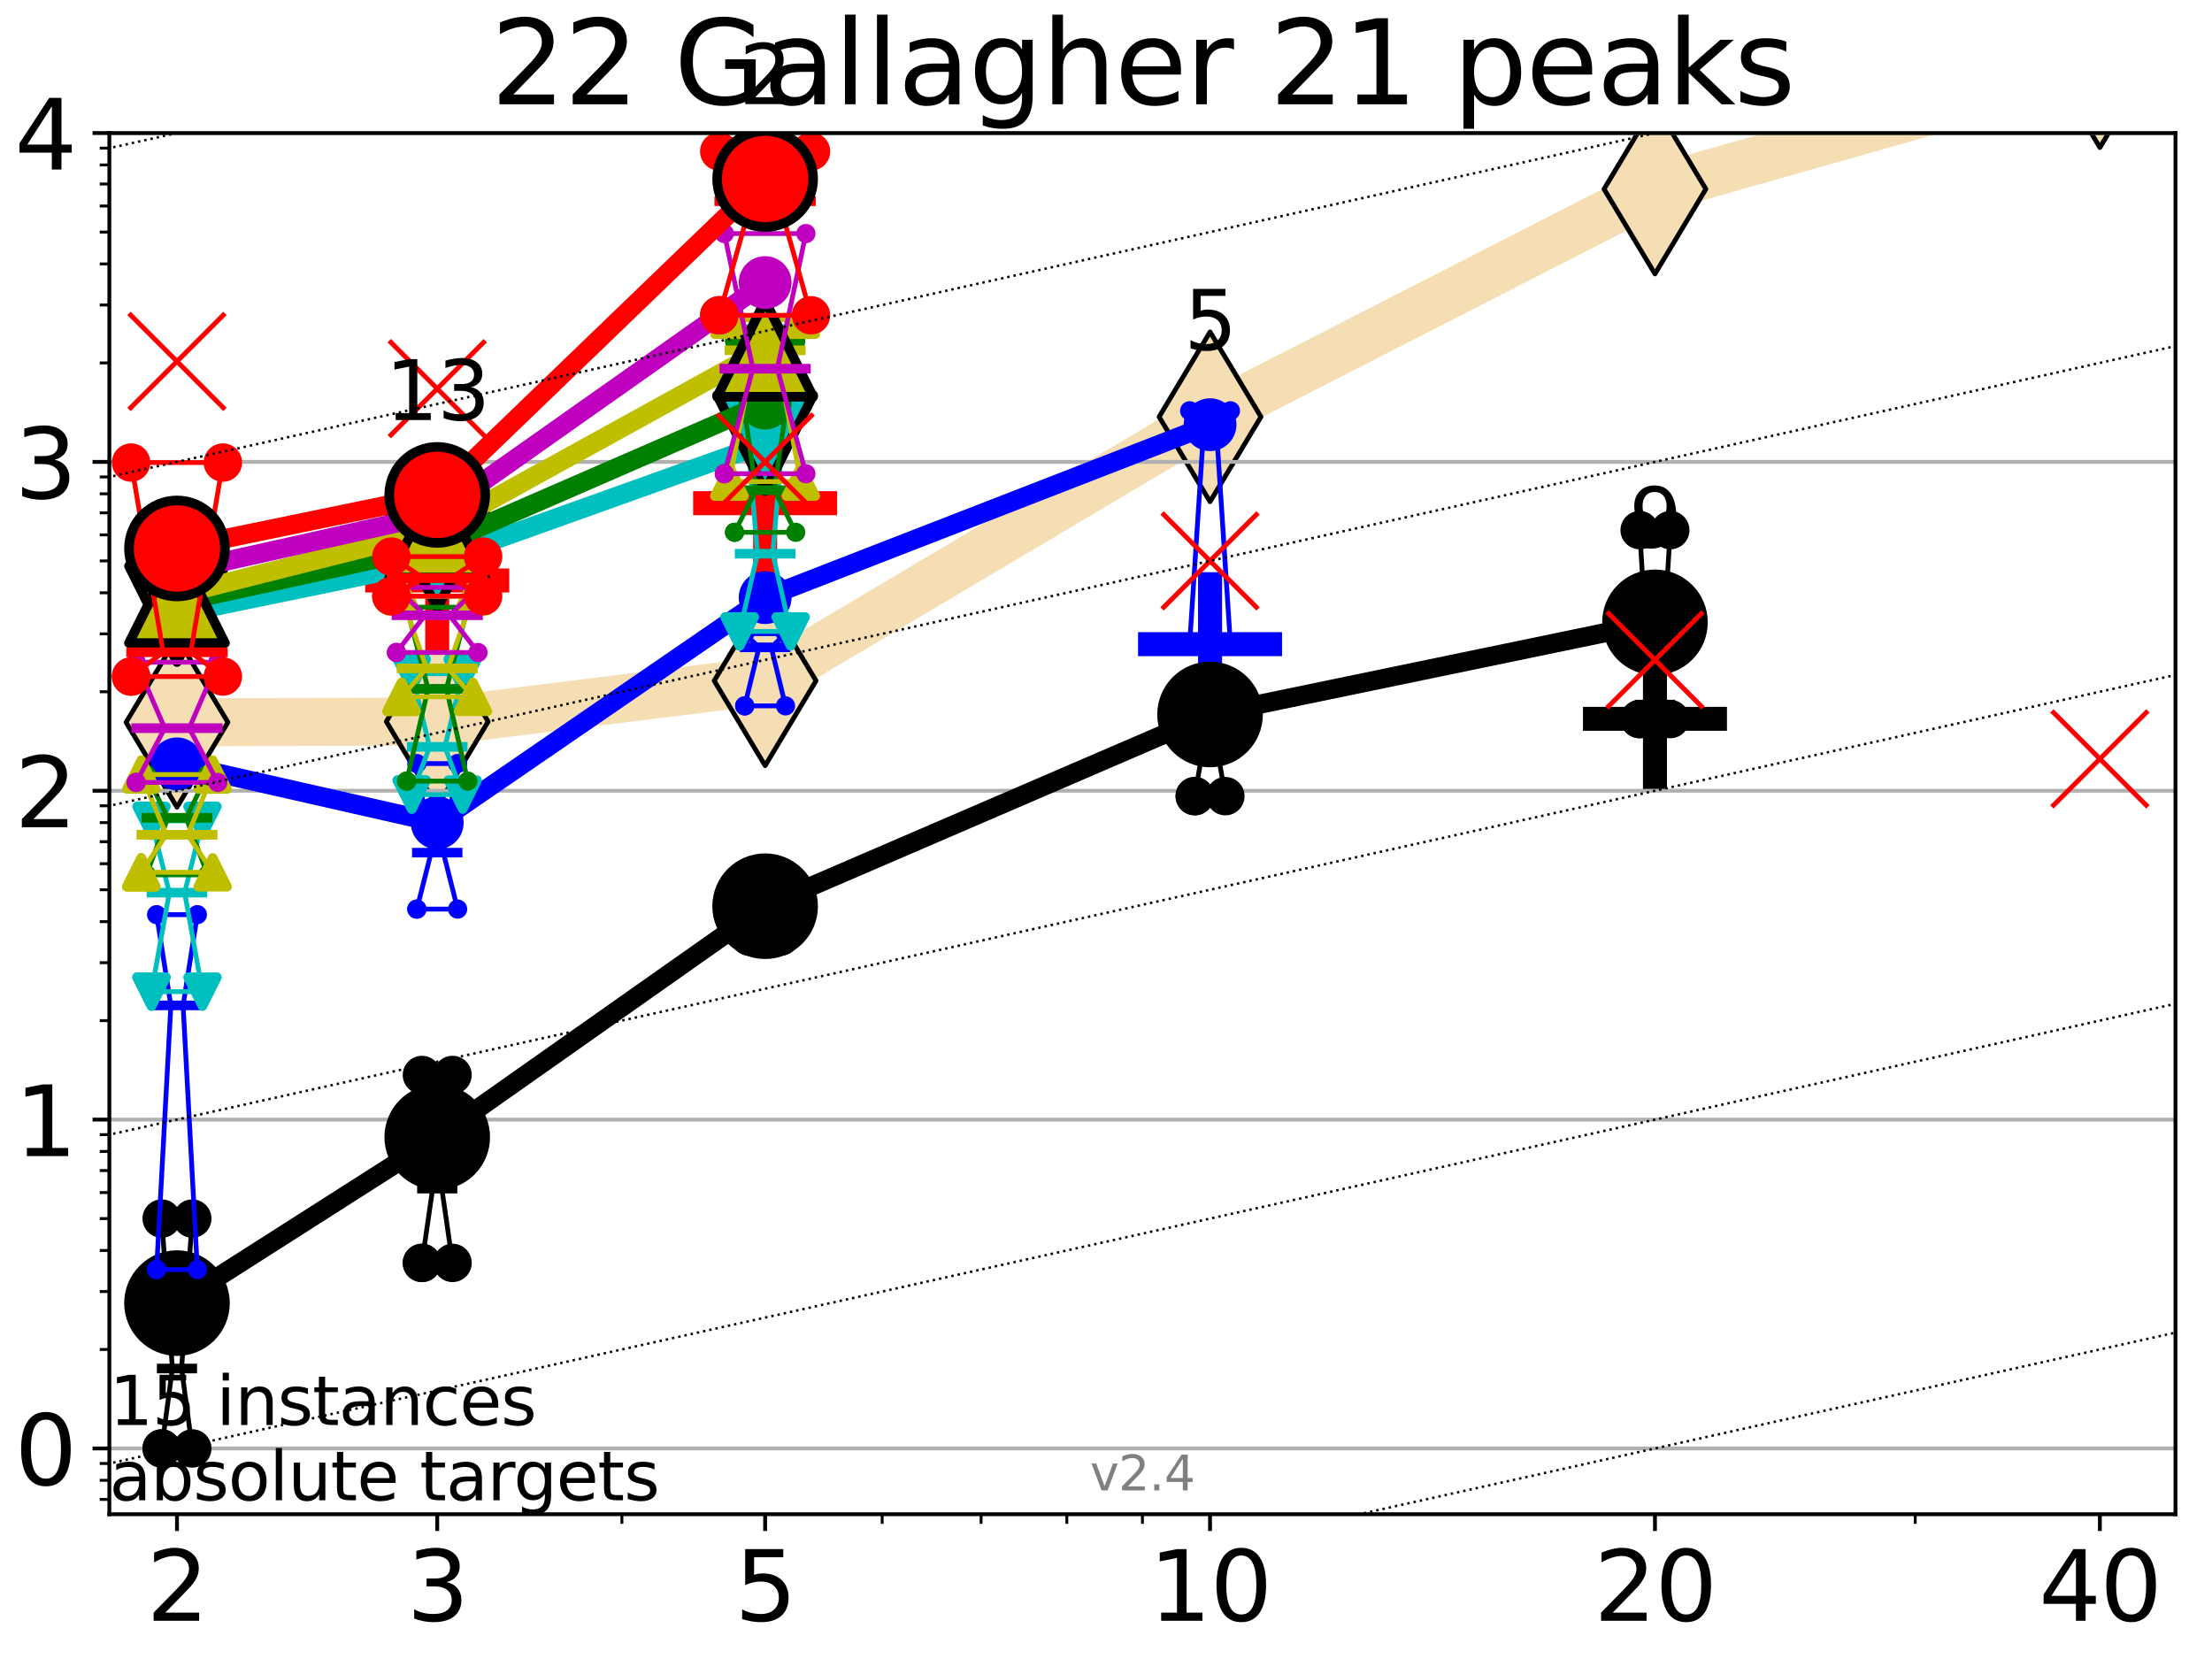 <?xml version="1.0" encoding="utf-8" standalone="no"?>
<!DOCTYPE svg PUBLIC "-//W3C//DTD SVG 1.1//EN"
  "http://www.w3.org/Graphics/SVG/1.1/DTD/svg11.dtd">
<svg height="345.6pt" version="1.1" viewBox="0 0 460.8 345.6" width="460.8pt" xmlns="http://www.w3.org/2000/svg" xmlns:xlink="http://www.w3.org/1999/xlink">
 <defs>
  <style type="text/css">*{stroke-linecap:butt;stroke-linejoin:round;}</style>
 </defs>
 <g id="figure_1">
  <g id="patch_1">
   <path d="M 0 345.6 
L 460.8 345.6 
L 460.8 0 
L 0 0 
z
" style="fill:#ffffff;"/>
  </g>
  <g id="axes_1">
   <g id="patch_2">
    <path d="M 22.78 315.44 
L 453.192 315.44 
L 453.192 27.72 
L 22.78 27.72 
z
" style="fill:#ffffff;"/>
   </g>
   <g id="line2d_1">
    <path clip-path="url(#p0ac2e5587a)" d="M 36.868 150.469 
L 91.085 150.316 
L 159.39 141.818 
L 252.074 86.831 
L 344.758 39.384 
L 437.443 13.054 
" style="fill:none;stroke:#f5deb3;stroke-linecap:square;stroke-width:10;"/>
    <defs>
     <path d="M 0 17.678 
L 10.607 0 
L 0 -17.678 
L -10.607 0 
z
" id="ma0b937e78e" style="stroke:#000000;stroke-linejoin:miter;"/>
    </defs>
    <g clip-path="url(#p0ac2e5587a)">
     <use style="fill:#f5deb3;stroke:#000000;stroke-linejoin:miter;" x="36.868" xlink:href="#ma0b937e78e" y="150.469"/>
     <use style="fill:#f5deb3;stroke:#000000;stroke-linejoin:miter;" x="91.085" xlink:href="#ma0b937e78e" y="150.316"/>
     <use style="fill:#f5deb3;stroke:#000000;stroke-linejoin:miter;" x="159.39" xlink:href="#ma0b937e78e" y="141.818"/>
     <use style="fill:#f5deb3;stroke:#000000;stroke-linejoin:miter;" x="252.074" xlink:href="#ma0b937e78e" y="86.831"/>
     <use style="fill:#f5deb3;stroke:#000000;stroke-linejoin:miter;" x="344.758" xlink:href="#ma0b937e78e" y="39.384"/>
     <use style="fill:#f5deb3;stroke:#000000;stroke-linejoin:miter;" x="437.443" xlink:href="#ma0b937e78e" y="13.054"/>
    </g>
   </g>
   <g id="line2d_2">
    <defs>
     <path d="M -15 0 
L 15 0 
M 0 15 
L 0 -15 
" id="meeb6225a12" style="stroke:#0000ff;stroke-width:5;"/>
    </defs>
    <g clip-path="url(#p0ac2e5587a)">
     <use style="fill:#0000ff;stroke:#0000ff;stroke-width:5;" x="252.074" xlink:href="#meeb6225a12" y="134.193"/>
    </g>
   </g>
   <g id="line2d_3">
    <defs>
     <path d="M -15 0 
L 15 0 
M 0 15 
L 0 -15 
" id="maf6d521320" style="stroke:#000000;stroke-width:5;"/>
    </defs>
    <g clip-path="url(#p0ac2e5587a)">
     <use style="stroke:#000000;stroke-width:5;" x="344.758" xlink:href="#maf6d521320" y="149.741"/>
    </g>
   </g>
   <g id="line2d_4">
    <defs>
     <path d="M -15 0 
L 15 0 
M 0 15 
L 0 -15 
" id="m5e67138190" style="stroke:#ff0000;stroke-width:5;"/>
    </defs>
    <g clip-path="url(#p0ac2e5587a)">
     <use style="fill:#ff0000;stroke:#ff0000;stroke-width:5;" x="159.39" xlink:href="#m5e67138190" y="104.819"/>
    </g>
   </g>
   <g id="line2d_5">
    <g clip-path="url(#p0ac2e5587a)">
     <use style="fill:#ff0000;stroke:#ff0000;stroke-width:5;" x="91.085" xlink:href="#m5e67138190" y="120.922"/>
    </g>
   </g>
   <g id="matplotlib.axis_1">
    <g id="xtick_1">
     <g id="line2d_6">
      <defs>
       <path d="M 0 0 
L 0 3.5 
" id="mf84cd5e9bb" style="stroke:#000000;stroke-width:0.8;"/>
      </defs>
      <g>
       <use style="stroke:#000000;stroke-width:0.8;" x="36.868" xlink:href="#mf84cd5e9bb" y="315.44"/>
      </g>
     </g>
     <g id="text_1">
      <!-- 2 -->
      <g transform="translate(30.506 337.637)scale(0.2 -0.2)">
       <defs>
        <path d="M 1228 531 
L 3431 531 
L 3431 0 
L 469 0 
L 469 531 
Q 828 903 1448 1529 
Q 2069 2156 2228 2338 
Q 2531 2678 2651 2914 
Q 2772 3150 2772 3378 
Q 2772 3750 2511 3984 
Q 2250 4219 1831 4219 
Q 1534 4219 1204 4116 
Q 875 4013 500 3803 
L 500 4441 
Q 881 4594 1212 4672 
Q 1544 4750 1819 4750 
Q 2544 4750 2975 4387 
Q 3406 4025 3406 3419 
Q 3406 3131 3298 2873 
Q 3191 2616 2906 2266 
Q 2828 2175 2409 1742 
Q 1991 1309 1228 531 
z
" id="DejaVuSans-32" transform="scale(0.016)"/>
       </defs>
       <use xlink:href="#DejaVuSans-32"/>
      </g>
     </g>
    </g>
    <g id="xtick_2">
     <g id="line2d_7">
      <g>
       <use style="stroke:#000000;stroke-width:0.8;" x="91.085" xlink:href="#mf84cd5e9bb" y="315.44"/>
      </g>
     </g>
     <g id="text_2">
      <!-- 3 -->
      <g transform="translate(84.723 337.637)scale(0.2 -0.2)">
       <defs>
        <path d="M 2597 2516 
Q 3050 2419 3304 2112 
Q 3559 1806 3559 1356 
Q 3559 666 3084 287 
Q 2609 -91 1734 -91 
Q 1441 -91 1130 -33 
Q 819 25 488 141 
L 488 750 
Q 750 597 1062 519 
Q 1375 441 1716 441 
Q 2309 441 2620 675 
Q 2931 909 2931 1356 
Q 2931 1769 2642 2001 
Q 2353 2234 1838 2234 
L 1294 2234 
L 1294 2753 
L 1863 2753 
Q 2328 2753 2575 2939 
Q 2822 3125 2822 3475 
Q 2822 3834 2567 4026 
Q 2313 4219 1838 4219 
Q 1578 4219 1281 4162 
Q 984 4106 628 3988 
L 628 4550 
Q 988 4650 1302 4700 
Q 1616 4750 1894 4750 
Q 2613 4750 3031 4423 
Q 3450 4097 3450 3541 
Q 3450 3153 3228 2886 
Q 3006 2619 2597 2516 
z
" id="DejaVuSans-33" transform="scale(0.016)"/>
       </defs>
       <use xlink:href="#DejaVuSans-33"/>
      </g>
     </g>
    </g>
    <g id="xtick_3">
     <g id="line2d_8">
      <g>
       <use style="stroke:#000000;stroke-width:0.8;" x="159.39" xlink:href="#mf84cd5e9bb" y="315.44"/>
      </g>
     </g>
     <g id="text_3">
      <!-- 5 -->
      <g transform="translate(153.028 337.637)scale(0.2 -0.2)">
       <defs>
        <path d="M 691 4666 
L 3169 4666 
L 3169 4134 
L 1269 4134 
L 1269 2991 
Q 1406 3038 1543 3061 
Q 1681 3084 1819 3084 
Q 2600 3084 3056 2656 
Q 3513 2228 3513 1497 
Q 3513 744 3044 326 
Q 2575 -91 1722 -91 
Q 1428 -91 1123 -41 
Q 819 9 494 109 
L 494 744 
Q 775 591 1075 516 
Q 1375 441 1709 441 
Q 2250 441 2565 725 
Q 2881 1009 2881 1497 
Q 2881 1984 2565 2268 
Q 2250 2553 1709 2553 
Q 1456 2553 1204 2497 
Q 953 2441 691 2322 
L 691 4666 
z
" id="DejaVuSans-35" transform="scale(0.016)"/>
       </defs>
       <use xlink:href="#DejaVuSans-35"/>
      </g>
     </g>
    </g>
    <g id="xtick_4">
     <g id="line2d_9">
      <g>
       <use style="stroke:#000000;stroke-width:0.8;" x="252.074" xlink:href="#mf84cd5e9bb" y="315.44"/>
      </g>
     </g>
     <g id="text_4">
      <!-- 10 -->
      <g transform="translate(239.349 337.637)scale(0.2 -0.2)">
       <defs>
        <path d="M 794 531 
L 1825 531 
L 1825 4091 
L 703 3866 
L 703 4441 
L 1819 4666 
L 2450 4666 
L 2450 531 
L 3481 531 
L 3481 0 
L 794 0 
L 794 531 
z
" id="DejaVuSans-31" transform="scale(0.016)"/>
        <path d="M 2034 4250 
Q 1547 4250 1301 3770 
Q 1056 3291 1056 2328 
Q 1056 1369 1301 889 
Q 1547 409 2034 409 
Q 2525 409 2770 889 
Q 3016 1369 3016 2328 
Q 3016 3291 2770 3770 
Q 2525 4250 2034 4250 
z
M 2034 4750 
Q 2819 4750 3233 4129 
Q 3647 3509 3647 2328 
Q 3647 1150 3233 529 
Q 2819 -91 2034 -91 
Q 1250 -91 836 529 
Q 422 1150 422 2328 
Q 422 3509 836 4129 
Q 1250 4750 2034 4750 
z
" id="DejaVuSans-30" transform="scale(0.016)"/>
       </defs>
       <use xlink:href="#DejaVuSans-31"/>
       <use x="63.623" xlink:href="#DejaVuSans-30"/>
      </g>
     </g>
    </g>
    <g id="xtick_5">
     <g id="line2d_10">
      <g>
       <use style="stroke:#000000;stroke-width:0.8;" x="344.758" xlink:href="#mf84cd5e9bb" y="315.44"/>
      </g>
     </g>
     <g id="text_5">
      <!-- 20 -->
      <g transform="translate(332.033 337.637)scale(0.2 -0.2)">
       <use xlink:href="#DejaVuSans-32"/>
       <use x="63.623" xlink:href="#DejaVuSans-30"/>
      </g>
     </g>
    </g>
    <g id="xtick_6">
     <g id="line2d_11">
      <g>
       <use style="stroke:#000000;stroke-width:0.8;" x="437.443" xlink:href="#mf84cd5e9bb" y="315.44"/>
      </g>
     </g>
     <g id="text_6">
      <!-- 40 -->
      <g transform="translate(424.718 337.637)scale(0.2 -0.2)">
       <defs>
        <path d="M 2419 4116 
L 825 1625 
L 2419 1625 
L 2419 4116 
z
M 2253 4666 
L 3047 4666 
L 3047 1625 
L 3713 1625 
L 3713 1100 
L 3047 1100 
L 3047 0 
L 2419 0 
L 2419 1100 
L 313 1100 
L 313 1709 
L 2253 4666 
z
" id="DejaVuSans-34" transform="scale(0.016)"/>
       </defs>
       <use xlink:href="#DejaVuSans-34"/>
       <use x="63.623" xlink:href="#DejaVuSans-30"/>
      </g>
     </g>
    </g>
    <g id="xtick_7">
     <g id="line2d_12">
      <defs>
       <path d="M 0 0 
L 0 2 
" id="m69acd6a7f6" style="stroke:#000000;stroke-width:0.6;"/>
      </defs>
      <g>
       <use style="stroke:#000000;stroke-width:0.6;" x="129.552" xlink:href="#m69acd6a7f6" y="315.44"/>
      </g>
     </g>
    </g>
    <g id="xtick_8">
     <g id="line2d_13">
      <g>
       <use style="stroke:#000000;stroke-width:0.6;" x="183.769" xlink:href="#m69acd6a7f6" y="315.44"/>
      </g>
     </g>
    </g>
    <g id="xtick_9">
     <g id="line2d_14">
      <g>
       <use style="stroke:#000000;stroke-width:0.6;" x="204.381" xlink:href="#m69acd6a7f6" y="315.44"/>
      </g>
     </g>
    </g>
    <g id="xtick_10">
     <g id="line2d_15">
      <g>
       <use style="stroke:#000000;stroke-width:0.6;" x="222.237" xlink:href="#m69acd6a7f6" y="315.44"/>
      </g>
     </g>
    </g>
    <g id="xtick_11">
     <g id="line2d_16">
      <g>
       <use style="stroke:#000000;stroke-width:0.6;" x="237.986" xlink:href="#m69acd6a7f6" y="315.44"/>
      </g>
     </g>
    </g>
    <g id="xtick_12">
     <g id="line2d_17">
      <g>
       <use style="stroke:#000000;stroke-width:0.6;" x="398.975" xlink:href="#m69acd6a7f6" y="315.44"/>
      </g>
     </g>
    </g>
   </g>
   <g id="matplotlib.axis_2">
    <g id="ytick_1">
     <g id="line2d_18">
      <path clip-path="url(#p0ac2e5587a)" d="M 22.78 301.739 
L 453.192 301.739 
" style="fill:none;stroke:#b0b0b0;stroke-linecap:square;stroke-width:0.8;"/>
     </g>
     <g id="line2d_19">
      <defs>
       <path d="M 0 0 
L -3.5 0 
" id="mbc9a7525f9" style="stroke:#000000;stroke-width:0.8;"/>
      </defs>
      <g>
       <use style="stroke:#000000;stroke-width:0.8;" x="22.78" xlink:href="#mbc9a7525f9" y="301.739"/>
      </g>
     </g>
     <g id="text_7">
      <!-- 0 -->
      <g transform="translate(3.055 309.337)scale(0.2 -0.2)">
       <use xlink:href="#DejaVuSans-30"/>
      </g>
     </g>
    </g>
    <g id="ytick_2">
     <g id="line2d_20">
      <path clip-path="url(#p0ac2e5587a)" d="M 22.78 233.234 
L 453.192 233.234 
" style="fill:none;stroke:#b0b0b0;stroke-linecap:square;stroke-width:0.8;"/>
     </g>
     <g id="line2d_21">
      <g>
       <use style="stroke:#000000;stroke-width:0.8;" x="22.78" xlink:href="#mbc9a7525f9" y="233.234"/>
      </g>
     </g>
     <g id="text_8">
      <!-- 1 -->
      <g transform="translate(3.055 240.833)scale(0.2 -0.2)">
       <use xlink:href="#DejaVuSans-31"/>
      </g>
     </g>
    </g>
    <g id="ytick_3">
     <g id="line2d_22">
      <path clip-path="url(#p0ac2e5587a)" d="M 22.78 164.73 
L 453.192 164.73 
" style="fill:none;stroke:#b0b0b0;stroke-linecap:square;stroke-width:0.8;"/>
     </g>
     <g id="line2d_23">
      <g>
       <use style="stroke:#000000;stroke-width:0.8;" x="22.78" xlink:href="#mbc9a7525f9" y="164.73"/>
      </g>
     </g>
     <g id="text_9">
      <!-- 2 -->
      <g transform="translate(3.055 172.328)scale(0.2 -0.2)">
       <use xlink:href="#DejaVuSans-32"/>
      </g>
     </g>
    </g>
    <g id="ytick_4">
     <g id="line2d_24">
      <path clip-path="url(#p0ac2e5587a)" d="M 22.78 96.225 
L 453.192 96.225 
" style="fill:none;stroke:#b0b0b0;stroke-linecap:square;stroke-width:0.8;"/>
     </g>
     <g id="line2d_25">
      <g>
       <use style="stroke:#000000;stroke-width:0.8;" x="22.78" xlink:href="#mbc9a7525f9" y="96.225"/>
      </g>
     </g>
     <g id="text_10">
      <!-- 3 -->
      <g transform="translate(3.055 103.823)scale(0.2 -0.2)">
       <use xlink:href="#DejaVuSans-33"/>
      </g>
     </g>
    </g>
    <g id="ytick_5">
     <g id="line2d_26">
      <path clip-path="url(#p0ac2e5587a)" d="M 22.78 27.72 
L 453.192 27.72 
" style="fill:none;stroke:#b0b0b0;stroke-linecap:square;stroke-width:0.8;"/>
     </g>
     <g id="line2d_27">
      <g>
       <use style="stroke:#000000;stroke-width:0.8;" x="22.78" xlink:href="#mbc9a7525f9" y="27.72"/>
      </g>
     </g>
     <g id="text_11">
      <!-- 4 -->
      <g transform="translate(3.055 35.318)scale(0.2 -0.2)">
       <use xlink:href="#DejaVuSans-34"/>
      </g>
     </g>
    </g>
    <g id="ytick_6">
     <g id="line2d_28">
      <defs>
       <path d="M 0 0 
L -2 0 
" id="m948b539893" style="stroke:#000000;stroke-width:0.6;"/>
      </defs>
      <g>
       <use style="stroke:#000000;stroke-width:0.6;" x="22.78" xlink:href="#m948b539893" y="312.351"/>
      </g>
     </g>
    </g>
    <g id="ytick_7">
     <g id="line2d_29">
      <g>
       <use style="stroke:#000000;stroke-width:0.6;" x="22.78" xlink:href="#m948b539893" y="308.378"/>
      </g>
     </g>
    </g>
    <g id="ytick_8">
     <g id="line2d_30">
      <g>
       <use style="stroke:#000000;stroke-width:0.6;" x="22.78" xlink:href="#m948b539893" y="304.874"/>
      </g>
     </g>
    </g>
    <g id="ytick_9">
     <g id="line2d_31">
      <g>
       <use style="stroke:#000000;stroke-width:0.6;" x="22.78" xlink:href="#m948b539893" y="281.117"/>
      </g>
     </g>
    </g>
    <g id="ytick_10">
     <g id="line2d_32">
      <g>
       <use style="stroke:#000000;stroke-width:0.6;" x="22.78" xlink:href="#m948b539893" y="269.054"/>
      </g>
     </g>
    </g>
    <g id="ytick_11">
     <g id="line2d_33">
      <g>
       <use style="stroke:#000000;stroke-width:0.6;" x="22.78" xlink:href="#m948b539893" y="260.495"/>
      </g>
     </g>
    </g>
    <g id="ytick_12">
     <g id="line2d_34">
      <g>
       <use style="stroke:#000000;stroke-width:0.6;" x="22.78" xlink:href="#m948b539893" y="253.856"/>
      </g>
     </g>
    </g>
    <g id="ytick_13">
     <g id="line2d_35">
      <g>
       <use style="stroke:#000000;stroke-width:0.6;" x="22.78" xlink:href="#m948b539893" y="248.432"/>
      </g>
     </g>
    </g>
    <g id="ytick_14">
     <g id="line2d_36">
      <g>
       <use style="stroke:#000000;stroke-width:0.6;" x="22.78" xlink:href="#m948b539893" y="243.846"/>
      </g>
     </g>
    </g>
    <g id="ytick_15">
     <g id="line2d_37">
      <g>
       <use style="stroke:#000000;stroke-width:0.6;" x="22.78" xlink:href="#m948b539893" y="239.873"/>
      </g>
     </g>
    </g>
    <g id="ytick_16">
     <g id="line2d_38">
      <g>
       <use style="stroke:#000000;stroke-width:0.6;" x="22.78" xlink:href="#m948b539893" y="236.369"/>
      </g>
     </g>
    </g>
    <g id="ytick_17">
     <g id="line2d_39">
      <g>
       <use style="stroke:#000000;stroke-width:0.6;" x="22.78" xlink:href="#m948b539893" y="212.612"/>
      </g>
     </g>
    </g>
    <g id="ytick_18">
     <g id="line2d_40">
      <g>
       <use style="stroke:#000000;stroke-width:0.6;" x="22.78" xlink:href="#m948b539893" y="200.549"/>
      </g>
     </g>
    </g>
    <g id="ytick_19">
     <g id="line2d_41">
      <g>
       <use style="stroke:#000000;stroke-width:0.6;" x="22.78" xlink:href="#m948b539893" y="191.99"/>
      </g>
     </g>
    </g>
    <g id="ytick_20">
     <g id="line2d_42">
      <g>
       <use style="stroke:#000000;stroke-width:0.6;" x="22.78" xlink:href="#m948b539893" y="185.352"/>
      </g>
     </g>
    </g>
    <g id="ytick_21">
     <g id="line2d_43">
      <g>
       <use style="stroke:#000000;stroke-width:0.6;" x="22.78" xlink:href="#m948b539893" y="179.927"/>
      </g>
     </g>
    </g>
    <g id="ytick_22">
     <g id="line2d_44">
      <g>
       <use style="stroke:#000000;stroke-width:0.6;" x="22.78" xlink:href="#m948b539893" y="175.341"/>
      </g>
     </g>
    </g>
    <g id="ytick_23">
     <g id="line2d_45">
      <g>
       <use style="stroke:#000000;stroke-width:0.6;" x="22.78" xlink:href="#m948b539893" y="171.368"/>
      </g>
     </g>
    </g>
    <g id="ytick_24">
     <g id="line2d_46">
      <g>
       <use style="stroke:#000000;stroke-width:0.6;" x="22.78" xlink:href="#m948b539893" y="167.864"/>
      </g>
     </g>
    </g>
    <g id="ytick_25">
     <g id="line2d_47">
      <g>
       <use style="stroke:#000000;stroke-width:0.6;" x="22.78" xlink:href="#m948b539893" y="144.108"/>
      </g>
     </g>
    </g>
    <g id="ytick_26">
     <g id="line2d_48">
      <g>
       <use style="stroke:#000000;stroke-width:0.6;" x="22.78" xlink:href="#m948b539893" y="132.044"/>
      </g>
     </g>
    </g>
    <g id="ytick_27">
     <g id="line2d_49">
      <g>
       <use style="stroke:#000000;stroke-width:0.6;" x="22.78" xlink:href="#m948b539893" y="123.486"/>
      </g>
     </g>
    </g>
    <g id="ytick_28">
     <g id="line2d_50">
      <g>
       <use style="stroke:#000000;stroke-width:0.6;" x="22.78" xlink:href="#m948b539893" y="116.847"/>
      </g>
     </g>
    </g>
    <g id="ytick_29">
     <g id="line2d_51">
      <g>
       <use style="stroke:#000000;stroke-width:0.6;" x="22.78" xlink:href="#m948b539893" y="111.422"/>
      </g>
     </g>
    </g>
    <g id="ytick_30">
     <g id="line2d_52">
      <g>
       <use style="stroke:#000000;stroke-width:0.6;" x="22.78" xlink:href="#m948b539893" y="106.836"/>
      </g>
     </g>
    </g>
    <g id="ytick_31">
     <g id="line2d_53">
      <g>
       <use style="stroke:#000000;stroke-width:0.6;" x="22.78" xlink:href="#m948b539893" y="102.864"/>
      </g>
     </g>
    </g>
    <g id="ytick_32">
     <g id="line2d_54">
      <g>
       <use style="stroke:#000000;stroke-width:0.6;" x="22.78" xlink:href="#m948b539893" y="99.359"/>
      </g>
     </g>
    </g>
    <g id="ytick_33">
     <g id="line2d_55">
      <g>
       <use style="stroke:#000000;stroke-width:0.6;" x="22.78" xlink:href="#m948b539893" y="75.603"/>
      </g>
     </g>
    </g>
    <g id="ytick_34">
     <g id="line2d_56">
      <g>
       <use style="stroke:#000000;stroke-width:0.6;" x="22.78" xlink:href="#m948b539893" y="63.54"/>
      </g>
     </g>
    </g>
    <g id="ytick_35">
     <g id="line2d_57">
      <g>
       <use style="stroke:#000000;stroke-width:0.6;" x="22.78" xlink:href="#m948b539893" y="54.981"/>
      </g>
     </g>
    </g>
    <g id="ytick_36">
     <g id="line2d_58">
      <g>
       <use style="stroke:#000000;stroke-width:0.6;" x="22.78" xlink:href="#m948b539893" y="48.342"/>
      </g>
     </g>
    </g>
    <g id="ytick_37">
     <g id="line2d_59">
      <g>
       <use style="stroke:#000000;stroke-width:0.6;" x="22.78" xlink:href="#m948b539893" y="42.918"/>
      </g>
     </g>
    </g>
    <g id="ytick_38">
     <g id="line2d_60">
      <g>
       <use style="stroke:#000000;stroke-width:0.6;" x="22.78" xlink:href="#m948b539893" y="38.332"/>
      </g>
     </g>
    </g>
    <g id="ytick_39">
     <g id="line2d_61">
      <g>
       <use style="stroke:#000000;stroke-width:0.6;" x="22.78" xlink:href="#m948b539893" y="34.359"/>
      </g>
     </g>
    </g>
    <g id="ytick_40">
     <g id="line2d_62">
      <g>
       <use style="stroke:#000000;stroke-width:0.6;" x="22.78" xlink:href="#m948b539893" y="30.855"/>
      </g>
     </g>
    </g>
   </g>
   <g id="line2d_63">
    <path clip-path="url(#p0ac2e5587a)" d="M 33.682 301.739 
L 35.912 285.09 
L 33.682 253.856 
L 40.054 253.856 
L 37.824 285.09 
L 40.054 301.739 
L 33.682 301.739 
" style="fill:none;stroke:#000000;stroke-linecap:square;"/>
   </g>
   <g id="line2d_64">
    <path clip-path="url(#p0ac2e5587a)" d="M 33.682 301.739 
L 40.054 301.739 
L 40.054 253.856 
L 33.682 253.856 
L 33.682 301.739 
" style="fill:none;"/>
    <defs>
     <path d="M 0 3 
C 0.796 3 1.559 2.684 2.121 2.121 
C 2.684 1.559 3 0.796 3 0 
C 3 -0.796 2.684 -1.559 2.121 -2.121 
C 1.559 -2.684 0.796 -3 0 -3 
C -0.796 -3 -1.559 -2.684 -2.121 -2.121 
C -2.684 -1.559 -3 -0.796 -3 0 
C -3 0.796 -2.684 1.559 -2.121 2.121 
C -1.559 2.684 -0.796 3 0 3 
z
" id="m240bdfc3a0" style="stroke:#000000;stroke-width:2;"/>
    </defs>
    <g clip-path="url(#p0ac2e5587a)">
     <use style="stroke:#000000;stroke-width:2;" x="33.682" xlink:href="#m240bdfc3a0" y="301.739"/>
     <use style="stroke:#000000;stroke-width:2;" x="40.054" xlink:href="#m240bdfc3a0" y="301.739"/>
     <use style="stroke:#000000;stroke-width:2;" x="40.054" xlink:href="#m240bdfc3a0" y="253.856"/>
     <use style="stroke:#000000;stroke-width:2;" x="33.682" xlink:href="#m240bdfc3a0" y="253.856"/>
     <use style="stroke:#000000;stroke-width:2;" x="33.682" xlink:href="#m240bdfc3a0" y="301.739"/>
    </g>
   </g>
   <g id="line2d_65">
    <path clip-path="url(#p0ac2e5587a)" d="M 33.682 285.09 
L 40.054 285.09 
" style="fill:none;stroke:#000000;stroke-linecap:square;stroke-width:2;"/>
   </g>
   <g id="line2d_66">
    <path clip-path="url(#p0ac2e5587a)" d="M 87.899 263.084 
L 90.129 247.617 
L 87.899 223.941 
L 94.271 223.941 
L 92.041 247.617 
L 94.271 263.084 
L 87.899 263.084 
" style="fill:none;stroke:#000000;stroke-linecap:square;"/>
   </g>
   <g id="line2d_67">
    <path clip-path="url(#p0ac2e5587a)" d="M 87.899 263.084 
L 94.271 263.084 
L 94.271 223.941 
L 87.899 223.941 
L 87.899 263.084 
" style="fill:none;"/>
    <g clip-path="url(#p0ac2e5587a)">
     <use style="stroke:#000000;stroke-width:2;" x="87.899" xlink:href="#m240bdfc3a0" y="263.084"/>
     <use style="stroke:#000000;stroke-width:2;" x="94.271" xlink:href="#m240bdfc3a0" y="263.084"/>
     <use style="stroke:#000000;stroke-width:2;" x="94.271" xlink:href="#m240bdfc3a0" y="223.941"/>
     <use style="stroke:#000000;stroke-width:2;" x="87.899" xlink:href="#m240bdfc3a0" y="223.941"/>
     <use style="stroke:#000000;stroke-width:2;" x="87.899" xlink:href="#m240bdfc3a0" y="263.084"/>
    </g>
   </g>
   <g id="line2d_68">
    <path clip-path="url(#p0ac2e5587a)" d="M 87.899 247.617 
L 94.271 247.617 
" style="fill:none;stroke:#000000;stroke-linecap:square;stroke-width:2;"/>
   </g>
   <g id="line2d_69">
    <path clip-path="url(#p0ac2e5587a)" d="M 156.204 195.125 
L 158.434 192.214 
L 156.204 187.447 
L 162.576 187.447 
L 160.346 192.214 
L 162.576 195.125 
L 156.204 195.125 
" style="fill:none;stroke:#000000;stroke-linecap:square;"/>
   </g>
   <g id="line2d_70">
    <path clip-path="url(#p0ac2e5587a)" d="M 156.204 195.125 
L 162.576 195.125 
L 162.576 187.447 
L 156.204 187.447 
L 156.204 195.125 
" style="fill:none;"/>
    <g clip-path="url(#p0ac2e5587a)">
     <use style="stroke:#000000;stroke-width:2;" x="156.204" xlink:href="#m240bdfc3a0" y="195.125"/>
     <use style="stroke:#000000;stroke-width:2;" x="162.576" xlink:href="#m240bdfc3a0" y="195.125"/>
     <use style="stroke:#000000;stroke-width:2;" x="162.576" xlink:href="#m240bdfc3a0" y="187.447"/>
     <use style="stroke:#000000;stroke-width:2;" x="156.204" xlink:href="#m240bdfc3a0" y="187.447"/>
     <use style="stroke:#000000;stroke-width:2;" x="156.204" xlink:href="#m240bdfc3a0" y="195.125"/>
    </g>
   </g>
   <g id="line2d_71">
    <path clip-path="url(#p0ac2e5587a)" d="M 156.204 192.214 
L 162.576 192.214 
" style="fill:none;stroke:#000000;stroke-linecap:square;stroke-width:2;"/>
   </g>
   <g id="line2d_72">
    <path clip-path="url(#p0ac2e5587a)" d="M 248.888 165.851 
L 251.118 152.885 
L 248.888 148.82 
L 255.26 148.82 
L 253.03 152.885 
L 255.26 165.851 
L 248.888 165.851 
" style="fill:none;stroke:#000000;stroke-linecap:square;"/>
   </g>
   <g id="line2d_73">
    <path clip-path="url(#p0ac2e5587a)" d="M 248.888 165.851 
L 255.26 165.851 
L 255.26 148.82 
L 248.888 148.82 
L 248.888 165.851 
" style="fill:none;"/>
    <g clip-path="url(#p0ac2e5587a)">
     <use style="stroke:#000000;stroke-width:2;" x="248.888" xlink:href="#m240bdfc3a0" y="165.851"/>
     <use style="stroke:#000000;stroke-width:2;" x="255.26" xlink:href="#m240bdfc3a0" y="165.851"/>
     <use style="stroke:#000000;stroke-width:2;" x="255.26" xlink:href="#m240bdfc3a0" y="148.82"/>
     <use style="stroke:#000000;stroke-width:2;" x="248.888" xlink:href="#m240bdfc3a0" y="148.82"/>
     <use style="stroke:#000000;stroke-width:2;" x="248.888" xlink:href="#m240bdfc3a0" y="165.851"/>
    </g>
   </g>
   <g id="line2d_74">
    <path clip-path="url(#p0ac2e5587a)" d="M 248.888 152.885 
L 255.26 152.885 
" style="fill:none;stroke:#000000;stroke-linecap:square;stroke-width:2;"/>
   </g>
   <g id="line2d_75">
    <path clip-path="url(#p0ac2e5587a)" d="M 341.572 149.795 
L 343.803 146.767 
L 341.572 110.435 
L 347.945 110.435 
L 345.714 146.767 
L 347.945 149.795 
L 341.572 149.795 
" style="fill:none;stroke:#000000;stroke-linecap:square;"/>
   </g>
   <g id="line2d_76">
    <path clip-path="url(#p0ac2e5587a)" d="M 341.572 149.795 
L 347.945 149.795 
L 347.945 110.435 
L 341.572 110.435 
L 341.572 149.795 
" style="fill:none;"/>
    <g clip-path="url(#p0ac2e5587a)">
     <use style="stroke:#000000;stroke-width:2;" x="341.572" xlink:href="#m240bdfc3a0" y="149.795"/>
     <use style="stroke:#000000;stroke-width:2;" x="347.945" xlink:href="#m240bdfc3a0" y="149.795"/>
     <use style="stroke:#000000;stroke-width:2;" x="347.945" xlink:href="#m240bdfc3a0" y="110.435"/>
     <use style="stroke:#000000;stroke-width:2;" x="341.572" xlink:href="#m240bdfc3a0" y="110.435"/>
     <use style="stroke:#000000;stroke-width:2;" x="341.572" xlink:href="#m240bdfc3a0" y="149.795"/>
    </g>
   </g>
   <g id="line2d_77">
    <path clip-path="url(#p0ac2e5587a)" d="M 341.572 146.767 
L 347.945 146.767 
" style="fill:none;stroke:#000000;stroke-linecap:square;stroke-width:2;"/>
   </g>
   <g id="line2d_78">
    <path clip-path="url(#p0ac2e5587a)" d="M 36.868 271.463 
L 91.085 236.888 
" style="fill:none;stroke:#000000;stroke-linecap:square;stroke-width:4;"/>
   </g>
   <g id="line2d_79">
    <path clip-path="url(#p0ac2e5587a)" d="M 91.085 236.888 
L 159.39 188.778 
" style="fill:none;stroke:#000000;stroke-linecap:square;stroke-width:4;"/>
   </g>
   <g id="line2d_80">
    <path clip-path="url(#p0ac2e5587a)" d="M 159.39 188.778 
L 252.074 148.837 
" style="fill:none;stroke:#000000;stroke-linecap:square;stroke-width:4;"/>
   </g>
   <g id="line2d_81">
    <path clip-path="url(#p0ac2e5587a)" d="M 252.074 148.837 
L 344.758 129.646 
" style="fill:none;stroke:#000000;stroke-linecap:square;stroke-width:4;"/>
   </g>
   <g id="line2d_82">
    <path clip-path="url(#p0ac2e5587a)" d="M 36.868 271.463 
L 91.085 236.888 
L 159.39 188.778 
L 252.074 148.837 
L 344.758 129.646 
" style="fill:none;"/>
    <defs>
     <path d="M 0 10 
C 2.652 10 5.196 8.946 7.071 7.071 
C 8.946 5.196 10 2.652 10 0 
C 10 -2.652 8.946 -5.196 7.071 -7.071 
C 5.196 -8.946 2.652 -10 0 -10 
C -2.652 -10 -5.196 -8.946 -7.071 -7.071 
C -8.946 -5.196 -10 -2.652 -10 0 
C -10 2.652 -8.946 5.196 -7.071 7.071 
C -5.196 8.946 -2.652 10 0 10 
z
" id="md9a8a33005" style="stroke:#000000;stroke-width:2;"/>
    </defs>
    <g clip-path="url(#p0ac2e5587a)">
     <use style="stroke:#000000;stroke-width:2;" x="36.868" xlink:href="#md9a8a33005" y="271.463"/>
     <use style="stroke:#000000;stroke-width:2;" x="91.085" xlink:href="#md9a8a33005" y="236.888"/>
     <use style="stroke:#000000;stroke-width:2;" x="159.39" xlink:href="#md9a8a33005" y="188.778"/>
     <use style="stroke:#000000;stroke-width:2;" x="252.074" xlink:href="#md9a8a33005" y="148.837"/>
     <use style="stroke:#000000;stroke-width:2;" x="344.758" xlink:href="#md9a8a33005" y="129.646"/>
    </g>
   </g>
   <g id="line2d_83">
    <path clip-path="url(#p0ac2e5587a)" d="M 32.62 264.468 
L 35.594 209.441 
L 32.62 190.539 
L 41.116 190.539 
L 38.143 209.441 
L 41.116 264.468 
L 32.62 264.468 
" style="fill:none;stroke:#0000ff;stroke-linecap:square;"/>
   </g>
   <g id="line2d_84">
    <path clip-path="url(#p0ac2e5587a)" d="M 32.62 264.468 
L 41.116 264.468 
L 41.116 190.539 
L 32.62 190.539 
L 32.62 264.468 
" style="fill:none;"/>
    <defs>
     <path d="M 0 1.5 
C 0.398 1.5 0.779 1.342 1.061 1.061 
C 1.342 0.779 1.5 0.398 1.5 0 
C 1.5 -0.398 1.342 -0.779 1.061 -1.061 
C 0.779 -1.342 0.398 -1.5 0 -1.5 
C -0.398 -1.5 -0.779 -1.342 -1.061 -1.061 
C -1.342 -0.779 -1.5 -0.398 -1.5 0 
C -1.5 0.398 -1.342 0.779 -1.061 1.061 
C -0.779 1.342 -0.398 1.5 0 1.5 
z
" id="m7f8072b08f" style="stroke:#0000ff;"/>
    </defs>
    <g clip-path="url(#p0ac2e5587a)">
     <use style="fill:#0000ff;stroke:#0000ff;" x="32.62" xlink:href="#m7f8072b08f" y="264.468"/>
     <use style="fill:#0000ff;stroke:#0000ff;" x="41.116" xlink:href="#m7f8072b08f" y="264.468"/>
     <use style="fill:#0000ff;stroke:#0000ff;" x="41.116" xlink:href="#m7f8072b08f" y="190.539"/>
     <use style="fill:#0000ff;stroke:#0000ff;" x="32.62" xlink:href="#m7f8072b08f" y="190.539"/>
     <use style="fill:#0000ff;stroke:#0000ff;" x="32.62" xlink:href="#m7f8072b08f" y="264.468"/>
    </g>
   </g>
   <g id="line2d_85">
    <path clip-path="url(#p0ac2e5587a)" d="M 32.62 209.441 
L 41.116 209.441 
" style="fill:none;stroke:#0000ff;stroke-linecap:square;stroke-width:2;"/>
   </g>
   <g id="line2d_86">
    <path clip-path="url(#p0ac2e5587a)" d="M 86.837 189.381 
L 89.811 177.622 
L 86.837 159.058 
L 95.333 159.058 
L 92.359 177.622 
L 95.333 189.381 
L 86.837 189.381 
" style="fill:none;stroke:#0000ff;stroke-linecap:square;"/>
   </g>
   <g id="line2d_87">
    <path clip-path="url(#p0ac2e5587a)" d="M 86.837 189.381 
L 95.333 189.381 
L 95.333 159.058 
L 86.837 159.058 
L 86.837 189.381 
" style="fill:none;"/>
    <g clip-path="url(#p0ac2e5587a)">
     <use style="fill:#0000ff;stroke:#0000ff;" x="86.837" xlink:href="#m7f8072b08f" y="189.381"/>
     <use style="fill:#0000ff;stroke:#0000ff;" x="95.333" xlink:href="#m7f8072b08f" y="189.381"/>
     <use style="fill:#0000ff;stroke:#0000ff;" x="95.333" xlink:href="#m7f8072b08f" y="159.058"/>
     <use style="fill:#0000ff;stroke:#0000ff;" x="86.837" xlink:href="#m7f8072b08f" y="159.058"/>
     <use style="fill:#0000ff;stroke:#0000ff;" x="86.837" xlink:href="#m7f8072b08f" y="189.381"/>
    </g>
   </g>
   <g id="line2d_88">
    <path clip-path="url(#p0ac2e5587a)" d="M 86.837 177.622 
L 95.333 177.622 
" style="fill:none;stroke:#0000ff;stroke-linecap:square;stroke-width:2;"/>
   </g>
   <g id="line2d_89">
    <path clip-path="url(#p0ac2e5587a)" d="M 155.142 147.044 
L 158.116 134.85 
L 155.142 132.005 
L 163.638 132.005 
L 160.665 134.85 
L 163.638 147.044 
L 155.142 147.044 
" style="fill:none;stroke:#0000ff;stroke-linecap:square;"/>
   </g>
   <g id="line2d_90">
    <path clip-path="url(#p0ac2e5587a)" d="M 155.142 147.044 
L 163.638 147.044 
L 163.638 132.005 
L 155.142 132.005 
L 155.142 147.044 
" style="fill:none;"/>
    <g clip-path="url(#p0ac2e5587a)">
     <use style="fill:#0000ff;stroke:#0000ff;" x="155.142" xlink:href="#m7f8072b08f" y="147.044"/>
     <use style="fill:#0000ff;stroke:#0000ff;" x="163.638" xlink:href="#m7f8072b08f" y="147.044"/>
     <use style="fill:#0000ff;stroke:#0000ff;" x="163.638" xlink:href="#m7f8072b08f" y="132.005"/>
     <use style="fill:#0000ff;stroke:#0000ff;" x="155.142" xlink:href="#m7f8072b08f" y="132.005"/>
     <use style="fill:#0000ff;stroke:#0000ff;" x="155.142" xlink:href="#m7f8072b08f" y="147.044"/>
    </g>
   </g>
   <g id="line2d_91">
    <path clip-path="url(#p0ac2e5587a)" d="M 155.142 134.85 
L 163.638 134.85 
" style="fill:none;stroke:#0000ff;stroke-linecap:square;stroke-width:2;"/>
   </g>
   <g id="line2d_92">
    <path clip-path="url(#p0ac2e5587a)" d="M 247.826 134.193 
L 250.8 88.583 
L 247.826 85.579 
L 256.322 85.579 
L 253.349 88.583 
L 256.322 134.193 
L 247.826 134.193 
" style="fill:none;stroke:#0000ff;stroke-linecap:square;"/>
   </g>
   <g id="line2d_93">
    <path clip-path="url(#p0ac2e5587a)" d="M 247.826 134.193 
L 256.322 134.193 
L 256.322 85.579 
L 247.826 85.579 
L 247.826 134.193 
" style="fill:none;"/>
    <g clip-path="url(#p0ac2e5587a)">
     <use style="fill:#0000ff;stroke:#0000ff;" x="247.826" xlink:href="#m7f8072b08f" y="134.193"/>
     <use style="fill:#0000ff;stroke:#0000ff;" x="256.322" xlink:href="#m7f8072b08f" y="134.193"/>
     <use style="fill:#0000ff;stroke:#0000ff;" x="256.322" xlink:href="#m7f8072b08f" y="85.579"/>
     <use style="fill:#0000ff;stroke:#0000ff;" x="247.826" xlink:href="#m7f8072b08f" y="85.579"/>
     <use style="fill:#0000ff;stroke:#0000ff;" x="247.826" xlink:href="#m7f8072b08f" y="134.193"/>
    </g>
   </g>
   <g id="line2d_94">
    <path clip-path="url(#p0ac2e5587a)" d="M 247.826 88.583 
L 256.322 88.583 
" style="fill:none;stroke:#0000ff;stroke-linecap:square;stroke-width:2;"/>
   </g>
   <g id="line2d_95">
    <path clip-path="url(#p0ac2e5587a)" d="M 36.868 159.124 
L 91.085 171.418 
" style="fill:none;stroke:#0000ff;stroke-linecap:square;stroke-width:4;"/>
   </g>
   <g id="line2d_96">
    <path clip-path="url(#p0ac2e5587a)" d="M 91.085 171.418 
L 159.39 124.496 
" style="fill:none;stroke:#0000ff;stroke-linecap:square;stroke-width:4;"/>
   </g>
   <g id="line2d_97">
    <path clip-path="url(#p0ac2e5587a)" d="M 159.39 124.496 
L 252.074 88.473 
" style="fill:none;stroke:#0000ff;stroke-linecap:square;stroke-width:4;"/>
   </g>
   <g id="line2d_98">
    <path clip-path="url(#p0ac2e5587a)" d="M 36.868 159.124 
L 91.085 171.418 
L 159.39 124.496 
L 252.074 88.473 
" style="fill:none;"/>
    <defs>
     <path d="M 0 5 
C 1.326 5 2.598 4.473 3.536 3.536 
C 4.473 2.598 5 1.326 5 0 
C 5 -1.326 4.473 -2.598 3.536 -3.536 
C 2.598 -4.473 1.326 -5 0 -5 
C -1.326 -5 -2.598 -4.473 -3.536 -3.536 
C -4.473 -2.598 -5 -1.326 -5 0 
C -5 1.326 -4.473 2.598 -3.536 3.536 
C -2.598 4.473 -1.326 5 0 5 
z
" id="m1064bde22f" style="stroke:#0000ff;"/>
    </defs>
    <g clip-path="url(#p0ac2e5587a)">
     <use style="fill:#0000ff;stroke:#0000ff;" x="36.868" xlink:href="#m1064bde22f" y="159.124"/>
     <use style="fill:#0000ff;stroke:#0000ff;" x="91.085" xlink:href="#m1064bde22f" y="171.418"/>
     <use style="fill:#0000ff;stroke:#0000ff;" x="159.39" xlink:href="#m1064bde22f" y="124.496"/>
     <use style="fill:#0000ff;stroke:#0000ff;" x="252.074" xlink:href="#m1064bde22f" y="88.473"/>
    </g>
   </g>
   <g id="line2d_99">
    <path clip-path="url(#p0ac2e5587a)" d="M 31.558 206.575 
L 35.275 185.953 
L 31.558 170.999 
L 42.178 170.999 
L 38.461 185.953 
L 42.178 206.575 
L 31.558 206.575 
" style="fill:none;stroke:#00bfbf;stroke-linecap:square;"/>
   </g>
   <g id="line2d_100">
    <path clip-path="url(#p0ac2e5587a)" d="M 31.558 206.575 
L 42.178 206.575 
L 42.178 170.999 
L 31.558 170.999 
L 31.558 206.575 
" style="fill:none;"/>
    <defs>
     <path d="M -0 3 
L 3 -3 
L -3 -3 
z
" id="m45f8857948" style="stroke:#00bfbf;stroke-linejoin:miter;stroke-width:2;"/>
    </defs>
    <g clip-path="url(#p0ac2e5587a)">
     <use style="fill:#00bfbf;stroke:#00bfbf;stroke-linejoin:miter;stroke-width:2;" x="31.558" xlink:href="#m45f8857948" y="206.575"/>
     <use style="fill:#00bfbf;stroke:#00bfbf;stroke-linejoin:miter;stroke-width:2;" x="42.178" xlink:href="#m45f8857948" y="206.575"/>
     <use style="fill:#00bfbf;stroke:#00bfbf;stroke-linejoin:miter;stroke-width:2;" x="42.178" xlink:href="#m45f8857948" y="170.999"/>
     <use style="fill:#00bfbf;stroke:#00bfbf;stroke-linejoin:miter;stroke-width:2;" x="31.558" xlink:href="#m45f8857948" y="170.999"/>
     <use style="fill:#00bfbf;stroke:#00bfbf;stroke-linejoin:miter;stroke-width:2;" x="31.558" xlink:href="#m45f8857948" y="206.575"/>
    </g>
   </g>
   <g id="line2d_101">
    <path clip-path="url(#p0ac2e5587a)" d="M 31.558 185.953 
L 42.178 185.953 
" style="fill:none;stroke:#00bfbf;stroke-linecap:square;stroke-width:2;"/>
   </g>
   <g id="line2d_102">
    <path clip-path="url(#p0ac2e5587a)" d="M 85.775 165.534 
L 89.492 155.581 
L 85.775 140.34 
L 96.395 140.34 
L 92.678 155.581 
L 96.395 165.534 
L 85.775 165.534 
" style="fill:none;stroke:#00bfbf;stroke-linecap:square;"/>
   </g>
   <g id="line2d_103">
    <path clip-path="url(#p0ac2e5587a)" d="M 85.775 165.534 
L 96.395 165.534 
L 96.395 140.34 
L 85.775 140.34 
L 85.775 165.534 
" style="fill:none;"/>
    <g clip-path="url(#p0ac2e5587a)">
     <use style="fill:#00bfbf;stroke:#00bfbf;stroke-linejoin:miter;stroke-width:2;" x="85.775" xlink:href="#m45f8857948" y="165.534"/>
     <use style="fill:#00bfbf;stroke:#00bfbf;stroke-linejoin:miter;stroke-width:2;" x="96.395" xlink:href="#m45f8857948" y="165.534"/>
     <use style="fill:#00bfbf;stroke:#00bfbf;stroke-linejoin:miter;stroke-width:2;" x="96.395" xlink:href="#m45f8857948" y="140.34"/>
     <use style="fill:#00bfbf;stroke:#00bfbf;stroke-linejoin:miter;stroke-width:2;" x="85.775" xlink:href="#m45f8857948" y="140.34"/>
     <use style="fill:#00bfbf;stroke:#00bfbf;stroke-linejoin:miter;stroke-width:2;" x="85.775" xlink:href="#m45f8857948" y="165.534"/>
    </g>
   </g>
   <g id="line2d_104">
    <path clip-path="url(#p0ac2e5587a)" d="M 85.775 155.581 
L 96.395 155.581 
" style="fill:none;stroke:#00bfbf;stroke-linecap:square;stroke-width:2;"/>
   </g>
   <g id="line2d_105">
    <path clip-path="url(#p0ac2e5587a)" d="M 154.08 131.533 
L 157.797 115.35 
L 154.08 71.572 
L 164.7 71.572 
L 160.983 115.35 
L 164.7 131.533 
L 154.08 131.533 
" style="fill:none;stroke:#00bfbf;stroke-linecap:square;"/>
   </g>
   <g id="line2d_106">
    <path clip-path="url(#p0ac2e5587a)" d="M 154.08 131.533 
L 164.7 131.533 
L 164.7 71.572 
L 154.08 71.572 
L 154.08 131.533 
" style="fill:none;"/>
    <g clip-path="url(#p0ac2e5587a)">
     <use style="fill:#00bfbf;stroke:#00bfbf;stroke-linejoin:miter;stroke-width:2;" x="154.08" xlink:href="#m45f8857948" y="131.533"/>
     <use style="fill:#00bfbf;stroke:#00bfbf;stroke-linejoin:miter;stroke-width:2;" x="164.7" xlink:href="#m45f8857948" y="131.533"/>
     <use style="fill:#00bfbf;stroke:#00bfbf;stroke-linejoin:miter;stroke-width:2;" x="164.7" xlink:href="#m45f8857948" y="71.572"/>
     <use style="fill:#00bfbf;stroke:#00bfbf;stroke-linejoin:miter;stroke-width:2;" x="154.08" xlink:href="#m45f8857948" y="71.572"/>
     <use style="fill:#00bfbf;stroke:#00bfbf;stroke-linejoin:miter;stroke-width:2;" x="154.08" xlink:href="#m45f8857948" y="131.533"/>
    </g>
   </g>
   <g id="line2d_107">
    <path clip-path="url(#p0ac2e5587a)" d="M 154.08 115.35 
L 164.7 115.35 
" style="fill:none;stroke:#00bfbf;stroke-linecap:square;stroke-width:2;"/>
   </g>
   <g id="line2d_108">
    <path clip-path="url(#p0ac2e5587a)" d="M 36.868 127.921 
L 91.085 116.772 
" style="fill:none;stroke:#00bfbf;stroke-linecap:square;stroke-width:4;"/>
   </g>
   <g id="line2d_109">
    <path clip-path="url(#p0ac2e5587a)" d="M 91.085 116.772 
L 159.39 92.326 
" style="fill:none;stroke:#00bfbf;stroke-linecap:square;stroke-width:4;"/>
   </g>
   <g id="line2d_110">
    <path clip-path="url(#p0ac2e5587a)" d="M 36.868 127.921 
L 91.085 116.772 
L 159.39 92.326 
" style="fill:none;"/>
    <defs>
     <path d="M -0 10 
L 10 -10 
L -10 -10 
z
" id="m357cf2bf36" style="stroke:#000000;stroke-linejoin:miter;stroke-width:2;"/>
    </defs>
    <g clip-path="url(#p0ac2e5587a)">
     <use style="fill:#00bfbf;stroke:#000000;stroke-linejoin:miter;stroke-width:2;" x="36.868" xlink:href="#m357cf2bf36" y="127.921"/>
     <use style="fill:#00bfbf;stroke:#000000;stroke-linejoin:miter;stroke-width:2;" x="91.085" xlink:href="#m357cf2bf36" y="116.772"/>
     <use style="fill:#00bfbf;stroke:#000000;stroke-linejoin:miter;stroke-width:2;" x="159.39" xlink:href="#m357cf2bf36" y="92.326"/>
    </g>
   </g>
   <g id="line2d_111">
    <path clip-path="url(#p0ac2e5587a)" d="M 30.496 182.247 
L 34.957 170.363 
L 30.496 161.358 
L 43.24 161.358 
L 38.78 170.363 
L 43.24 182.247 
L 30.496 182.247 
" style="fill:none;stroke:#008000;stroke-linecap:square;"/>
   </g>
   <g id="line2d_112">
    <path clip-path="url(#p0ac2e5587a)" d="M 30.496 182.247 
L 43.24 182.247 
L 43.24 161.358 
L 30.496 161.358 
L 30.496 182.247 
" style="fill:none;"/>
    <defs>
     <path d="M 0 1.5 
C 0.398 1.5 0.779 1.342 1.061 1.061 
C 1.342 0.779 1.5 0.398 1.5 0 
C 1.5 -0.398 1.342 -0.779 1.061 -1.061 
C 0.779 -1.342 0.398 -1.5 0 -1.5 
C -0.398 -1.5 -0.779 -1.342 -1.061 -1.061 
C -1.342 -0.779 -1.5 -0.398 -1.5 0 
C -1.5 0.398 -1.342 0.779 -1.061 1.061 
C -0.779 1.342 -0.398 1.5 0 1.5 
z
" id="m821f15db08" style="stroke:#008000;"/>
    </defs>
    <g clip-path="url(#p0ac2e5587a)">
     <use style="fill:#008000;stroke:#008000;" x="30.496" xlink:href="#m821f15db08" y="182.247"/>
     <use style="fill:#008000;stroke:#008000;" x="43.24" xlink:href="#m821f15db08" y="182.247"/>
     <use style="fill:#008000;stroke:#008000;" x="43.24" xlink:href="#m821f15db08" y="161.358"/>
     <use style="fill:#008000;stroke:#008000;" x="30.496" xlink:href="#m821f15db08" y="161.358"/>
     <use style="fill:#008000;stroke:#008000;" x="30.496" xlink:href="#m821f15db08" y="182.247"/>
    </g>
   </g>
   <g id="line2d_113">
    <path clip-path="url(#p0ac2e5587a)" d="M 30.496 170.363 
L 43.24 170.363 
" style="fill:none;stroke:#008000;stroke-linecap:square;stroke-width:2;"/>
   </g>
   <g id="line2d_114">
    <path clip-path="url(#p0ac2e5587a)" d="M 84.713 162.717 
L 89.173 143.494 
L 84.713 126.483 
L 97.457 126.483 
L 92.997 143.494 
L 97.457 162.717 
L 84.713 162.717 
" style="fill:none;stroke:#008000;stroke-linecap:square;"/>
   </g>
   <g id="line2d_115">
    <path clip-path="url(#p0ac2e5587a)" d="M 84.713 162.717 
L 97.457 162.717 
L 97.457 126.483 
L 84.713 126.483 
L 84.713 162.717 
" style="fill:none;"/>
    <g clip-path="url(#p0ac2e5587a)">
     <use style="fill:#008000;stroke:#008000;" x="84.713" xlink:href="#m821f15db08" y="162.717"/>
     <use style="fill:#008000;stroke:#008000;" x="97.457" xlink:href="#m821f15db08" y="162.717"/>
     <use style="fill:#008000;stroke:#008000;" x="97.457" xlink:href="#m821f15db08" y="126.483"/>
     <use style="fill:#008000;stroke:#008000;" x="84.713" xlink:href="#m821f15db08" y="126.483"/>
     <use style="fill:#008000;stroke:#008000;" x="84.713" xlink:href="#m821f15db08" y="162.717"/>
    </g>
   </g>
   <g id="line2d_116">
    <path clip-path="url(#p0ac2e5587a)" d="M 84.713 143.494 
L 97.457 143.494 
" style="fill:none;stroke:#008000;stroke-linecap:square;stroke-width:2;"/>
   </g>
   <g id="line2d_117">
    <path clip-path="url(#p0ac2e5587a)" d="M 153.018 110.892 
L 157.478 102.104 
L 153.018 71.115 
L 165.762 71.115 
L 161.302 102.104 
L 165.762 110.892 
L 153.018 110.892 
" style="fill:none;stroke:#008000;stroke-linecap:square;"/>
   </g>
   <g id="line2d_118">
    <path clip-path="url(#p0ac2e5587a)" d="M 153.018 110.892 
L 165.762 110.892 
L 165.762 71.115 
L 153.018 71.115 
L 153.018 110.892 
" style="fill:none;"/>
    <g clip-path="url(#p0ac2e5587a)">
     <use style="fill:#008000;stroke:#008000;" x="153.018" xlink:href="#m821f15db08" y="110.892"/>
     <use style="fill:#008000;stroke:#008000;" x="165.762" xlink:href="#m821f15db08" y="110.892"/>
     <use style="fill:#008000;stroke:#008000;" x="165.762" xlink:href="#m821f15db08" y="71.115"/>
     <use style="fill:#008000;stroke:#008000;" x="153.018" xlink:href="#m821f15db08" y="71.115"/>
     <use style="fill:#008000;stroke:#008000;" x="153.018" xlink:href="#m821f15db08" y="110.892"/>
    </g>
   </g>
   <g id="line2d_119">
    <path clip-path="url(#p0ac2e5587a)" d="M 153.018 102.104 
L 165.762 102.104 
" style="fill:none;stroke:#008000;stroke-linecap:square;stroke-width:2;"/>
   </g>
   <g id="line2d_120">
    <path clip-path="url(#p0ac2e5587a)" d="M 36.868 125.501 
L 91.085 113.675 
" style="fill:none;stroke:#008000;stroke-linecap:square;stroke-width:4;"/>
   </g>
   <g id="line2d_121">
    <path clip-path="url(#p0ac2e5587a)" d="M 91.085 113.675 
L 159.39 83.965 
" style="fill:none;stroke:#008000;stroke-linecap:square;stroke-width:4;"/>
   </g>
   <g id="line2d_122">
    <path clip-path="url(#p0ac2e5587a)" d="M 36.868 125.501 
L 91.085 113.675 
L 159.39 83.965 
" style="fill:none;"/>
    <defs>
     <path d="M 0 5 
C 1.326 5 2.598 4.473 3.536 3.536 
C 4.473 2.598 5 1.326 5 0 
C 5 -1.326 4.473 -2.598 3.536 -3.536 
C 2.598 -4.473 1.326 -5 0 -5 
C -1.326 -5 -2.598 -4.473 -3.536 -3.536 
C -4.473 -2.598 -5 -1.326 -5 0 
C -5 1.326 -4.473 2.598 -3.536 3.536 
C -2.598 4.473 -1.326 5 0 5 
z
" id="mee704ab235" style="stroke:#008000;"/>
    </defs>
    <g clip-path="url(#p0ac2e5587a)">
     <use style="fill:#008000;stroke:#008000;" x="36.868" xlink:href="#mee704ab235" y="125.501"/>
     <use style="fill:#008000;stroke:#008000;" x="91.085" xlink:href="#mee704ab235" y="113.675"/>
     <use style="fill:#008000;stroke:#008000;" x="159.39" xlink:href="#mee704ab235" y="83.965"/>
    </g>
   </g>
   <g id="line2d_123">
    <path clip-path="url(#p0ac2e5587a)" d="M 29.434 181.715 
L 34.638 173.889 
L 29.434 161.358 
L 44.303 161.358 
L 39.099 173.889 
L 44.303 181.715 
L 29.434 181.715 
" style="fill:none;stroke:#bfbf00;stroke-linecap:square;"/>
   </g>
   <g id="line2d_124">
    <path clip-path="url(#p0ac2e5587a)" d="M 29.434 181.715 
L 44.303 181.715 
L 44.303 161.358 
L 29.434 161.358 
L 29.434 181.715 
" style="fill:none;"/>
    <defs>
     <path d="M 0 -3 
L -3 3 
L 3 3 
z
" id="m581ff0b1d1" style="stroke:#bfbf00;stroke-linejoin:miter;stroke-width:2;"/>
    </defs>
    <g clip-path="url(#p0ac2e5587a)">
     <use style="fill:#bfbf00;stroke:#bfbf00;stroke-linejoin:miter;stroke-width:2;" x="29.434" xlink:href="#m581ff0b1d1" y="181.715"/>
     <use style="fill:#bfbf00;stroke:#bfbf00;stroke-linejoin:miter;stroke-width:2;" x="44.303" xlink:href="#m581ff0b1d1" y="181.715"/>
     <use style="fill:#bfbf00;stroke:#bfbf00;stroke-linejoin:miter;stroke-width:2;" x="44.303" xlink:href="#m581ff0b1d1" y="161.358"/>
     <use style="fill:#bfbf00;stroke:#bfbf00;stroke-linejoin:miter;stroke-width:2;" x="29.434" xlink:href="#m581ff0b1d1" y="161.358"/>
     <use style="fill:#bfbf00;stroke:#bfbf00;stroke-linejoin:miter;stroke-width:2;" x="29.434" xlink:href="#m581ff0b1d1" y="181.715"/>
    </g>
   </g>
   <g id="line2d_125">
    <path clip-path="url(#p0ac2e5587a)" d="M 29.434 173.889 
L 44.303 173.889 
" style="fill:none;stroke:#bfbf00;stroke-linecap:square;stroke-width:2;"/>
   </g>
   <g id="line2d_126">
    <path clip-path="url(#p0ac2e5587a)" d="M 83.651 145.168 
L 88.855 139.246 
L 83.651 124.213 
L 98.519 124.213 
L 93.315 139.246 
L 98.519 145.168 
L 83.651 145.168 
" style="fill:none;stroke:#bfbf00;stroke-linecap:square;"/>
   </g>
   <g id="line2d_127">
    <path clip-path="url(#p0ac2e5587a)" d="M 83.651 145.168 
L 98.519 145.168 
L 98.519 124.213 
L 83.651 124.213 
L 83.651 145.168 
" style="fill:none;"/>
    <g clip-path="url(#p0ac2e5587a)">
     <use style="fill:#bfbf00;stroke:#bfbf00;stroke-linejoin:miter;stroke-width:2;" x="83.651" xlink:href="#m581ff0b1d1" y="145.168"/>
     <use style="fill:#bfbf00;stroke:#bfbf00;stroke-linejoin:miter;stroke-width:2;" x="98.519" xlink:href="#m581ff0b1d1" y="145.168"/>
     <use style="fill:#bfbf00;stroke:#bfbf00;stroke-linejoin:miter;stroke-width:2;" x="98.519" xlink:href="#m581ff0b1d1" y="124.213"/>
     <use style="fill:#bfbf00;stroke:#bfbf00;stroke-linejoin:miter;stroke-width:2;" x="83.651" xlink:href="#m581ff0b1d1" y="124.213"/>
     <use style="fill:#bfbf00;stroke:#bfbf00;stroke-linejoin:miter;stroke-width:2;" x="83.651" xlink:href="#m581ff0b1d1" y="145.168"/>
    </g>
   </g>
   <g id="line2d_128">
    <path clip-path="url(#p0ac2e5587a)" d="M 83.651 139.246 
L 98.519 139.246 
" style="fill:none;stroke:#bfbf00;stroke-linecap:square;stroke-width:2;"/>
   </g>
   <g id="line2d_129">
    <path clip-path="url(#p0ac2e5587a)" d="M 151.956 100.32 
L 157.16 72.968 
L 151.956 66.617 
L 166.824 66.617 
L 161.62 72.968 
L 166.824 100.32 
L 151.956 100.32 
" style="fill:none;stroke:#bfbf00;stroke-linecap:square;"/>
   </g>
   <g id="line2d_130">
    <path clip-path="url(#p0ac2e5587a)" d="M 151.956 100.32 
L 166.824 100.32 
L 166.824 66.617 
L 151.956 66.617 
L 151.956 100.32 
" style="fill:none;"/>
    <g clip-path="url(#p0ac2e5587a)">
     <use style="fill:#bfbf00;stroke:#bfbf00;stroke-linejoin:miter;stroke-width:2;" x="151.956" xlink:href="#m581ff0b1d1" y="100.32"/>
     <use style="fill:#bfbf00;stroke:#bfbf00;stroke-linejoin:miter;stroke-width:2;" x="166.824" xlink:href="#m581ff0b1d1" y="100.32"/>
     <use style="fill:#bfbf00;stroke:#bfbf00;stroke-linejoin:miter;stroke-width:2;" x="166.824" xlink:href="#m581ff0b1d1" y="66.617"/>
     <use style="fill:#bfbf00;stroke:#bfbf00;stroke-linejoin:miter;stroke-width:2;" x="151.956" xlink:href="#m581ff0b1d1" y="66.617"/>
     <use style="fill:#bfbf00;stroke:#bfbf00;stroke-linejoin:miter;stroke-width:2;" x="151.956" xlink:href="#m581ff0b1d1" y="100.32"/>
    </g>
   </g>
   <g id="line2d_131">
    <path clip-path="url(#p0ac2e5587a)" d="M 151.956 72.968 
L 166.824 72.968 
" style="fill:none;stroke:#bfbf00;stroke-linecap:square;stroke-width:2;"/>
   </g>
   <g id="line2d_132">
    <path clip-path="url(#p0ac2e5587a)" d="M 36.868 123.955 
L 91.085 110.33 
" style="fill:none;stroke:#bfbf00;stroke-linecap:square;stroke-width:4;"/>
   </g>
   <g id="line2d_133">
    <path clip-path="url(#p0ac2e5587a)" d="M 91.085 110.33 
L 159.39 72.659 
" style="fill:none;stroke:#bfbf00;stroke-linecap:square;stroke-width:4;"/>
   </g>
   <g id="line2d_134">
    <path clip-path="url(#p0ac2e5587a)" d="M 36.868 123.955 
L 91.085 110.33 
L 159.39 72.659 
" style="fill:none;"/>
    <defs>
     <path d="M 0 -10 
L -10 10 
L 10 10 
z
" id="m5776a3fb79" style="stroke:#000000;stroke-linejoin:miter;stroke-width:2;"/>
    </defs>
    <g clip-path="url(#p0ac2e5587a)">
     <use style="fill:#bfbf00;stroke:#000000;stroke-linejoin:miter;stroke-width:2;" x="36.868" xlink:href="#m5776a3fb79" y="123.955"/>
     <use style="fill:#bfbf00;stroke:#000000;stroke-linejoin:miter;stroke-width:2;" x="91.085" xlink:href="#m5776a3fb79" y="110.33"/>
     <use style="fill:#bfbf00;stroke:#000000;stroke-linejoin:miter;stroke-width:2;" x="159.39" xlink:href="#m5776a3fb79" y="72.659"/>
    </g>
   </g>
   <g id="line2d_135">
    <path clip-path="url(#p0ac2e5587a)" d="M 28.372 162.996 
L 34.319 151.691 
L 28.372 137.949 
L 45.365 137.949 
L 39.417 151.691 
L 45.365 162.996 
L 28.372 162.996 
" style="fill:none;stroke:#bf00bf;stroke-linecap:square;"/>
   </g>
   <g id="line2d_136">
    <path clip-path="url(#p0ac2e5587a)" d="M 28.372 162.996 
L 45.365 162.996 
L 45.365 137.949 
L 28.372 137.949 
L 28.372 162.996 
" style="fill:none;"/>
    <defs>
     <path d="M 0 1.5 
C 0.398 1.5 0.779 1.342 1.061 1.061 
C 1.342 0.779 1.5 0.398 1.5 0 
C 1.5 -0.398 1.342 -0.779 1.061 -1.061 
C 0.779 -1.342 0.398 -1.5 0 -1.5 
C -0.398 -1.5 -0.779 -1.342 -1.061 -1.061 
C -1.342 -0.779 -1.5 -0.398 -1.5 0 
C -1.5 0.398 -1.342 0.779 -1.061 1.061 
C -0.779 1.342 -0.398 1.5 0 1.5 
z
" id="m0d374bcce6" style="stroke:#bf00bf;"/>
    </defs>
    <g clip-path="url(#p0ac2e5587a)">
     <use style="fill:#bf00bf;stroke:#bf00bf;" x="28.372" xlink:href="#m0d374bcce6" y="162.996"/>
     <use style="fill:#bf00bf;stroke:#bf00bf;" x="45.365" xlink:href="#m0d374bcce6" y="162.996"/>
     <use style="fill:#bf00bf;stroke:#bf00bf;" x="45.365" xlink:href="#m0d374bcce6" y="137.949"/>
     <use style="fill:#bf00bf;stroke:#bf00bf;" x="28.372" xlink:href="#m0d374bcce6" y="137.949"/>
     <use style="fill:#bf00bf;stroke:#bf00bf;" x="28.372" xlink:href="#m0d374bcce6" y="162.996"/>
    </g>
   </g>
   <g id="line2d_137">
    <path clip-path="url(#p0ac2e5587a)" d="M 28.372 151.691 
L 45.365 151.691 
" style="fill:none;stroke:#bf00bf;stroke-linecap:square;stroke-width:2;"/>
   </g>
   <g id="line2d_138">
    <path clip-path="url(#p0ac2e5587a)" d="M 82.589 135.923 
L 88.536 128.175 
L 82.589 122.366 
L 99.581 122.366 
L 93.634 128.175 
L 99.581 135.923 
L 82.589 135.923 
" style="fill:none;stroke:#bf00bf;stroke-linecap:square;"/>
   </g>
   <g id="line2d_139">
    <path clip-path="url(#p0ac2e5587a)" d="M 82.589 135.923 
L 99.581 135.923 
L 99.581 122.366 
L 82.589 122.366 
L 82.589 135.923 
" style="fill:none;"/>
    <g clip-path="url(#p0ac2e5587a)">
     <use style="fill:#bf00bf;stroke:#bf00bf;" x="82.589" xlink:href="#m0d374bcce6" y="135.923"/>
     <use style="fill:#bf00bf;stroke:#bf00bf;" x="99.581" xlink:href="#m0d374bcce6" y="135.923"/>
     <use style="fill:#bf00bf;stroke:#bf00bf;" x="99.581" xlink:href="#m0d374bcce6" y="122.366"/>
     <use style="fill:#bf00bf;stroke:#bf00bf;" x="82.589" xlink:href="#m0d374bcce6" y="122.366"/>
     <use style="fill:#bf00bf;stroke:#bf00bf;" x="82.589" xlink:href="#m0d374bcce6" y="135.923"/>
    </g>
   </g>
   <g id="line2d_140">
    <path clip-path="url(#p0ac2e5587a)" d="M 82.589 128.175 
L 99.581 128.175 
" style="fill:none;stroke:#bf00bf;stroke-linecap:square;stroke-width:2;"/>
   </g>
   <g id="line2d_141">
    <path clip-path="url(#p0ac2e5587a)" d="M 150.894 98.686 
L 156.841 76.808 
L 150.894 48.651 
L 167.886 48.651 
L 161.939 76.808 
L 167.886 98.686 
L 150.894 98.686 
" style="fill:none;stroke:#bf00bf;stroke-linecap:square;"/>
   </g>
   <g id="line2d_142">
    <path clip-path="url(#p0ac2e5587a)" d="M 150.894 98.686 
L 167.886 98.686 
L 167.886 48.651 
L 150.894 48.651 
L 150.894 98.686 
" style="fill:none;"/>
    <g clip-path="url(#p0ac2e5587a)">
     <use style="fill:#bf00bf;stroke:#bf00bf;" x="150.894" xlink:href="#m0d374bcce6" y="98.686"/>
     <use style="fill:#bf00bf;stroke:#bf00bf;" x="167.886" xlink:href="#m0d374bcce6" y="98.686"/>
     <use style="fill:#bf00bf;stroke:#bf00bf;" x="167.886" xlink:href="#m0d374bcce6" y="48.651"/>
     <use style="fill:#bf00bf;stroke:#bf00bf;" x="150.894" xlink:href="#m0d374bcce6" y="48.651"/>
     <use style="fill:#bf00bf;stroke:#bf00bf;" x="150.894" xlink:href="#m0d374bcce6" y="98.686"/>
    </g>
   </g>
   <g id="line2d_143">
    <path clip-path="url(#p0ac2e5587a)" d="M 150.894 76.808 
L 167.886 76.808 
" style="fill:none;stroke:#bf00bf;stroke-linecap:square;stroke-width:2;"/>
   </g>
   <g id="line2d_144">
    <path clip-path="url(#p0ac2e5587a)" d="M 36.868 119.171 
L 91.085 107.041 
" style="fill:none;stroke:#bf00bf;stroke-linecap:square;stroke-width:4;"/>
   </g>
   <g id="line2d_145">
    <path clip-path="url(#p0ac2e5587a)" d="M 91.085 107.041 
L 159.39 58.867 
" style="fill:none;stroke:#bf00bf;stroke-linecap:square;stroke-width:4;"/>
   </g>
   <g id="line2d_146">
    <path clip-path="url(#p0ac2e5587a)" d="M 36.868 119.171 
L 91.085 107.041 
L 159.39 58.867 
" style="fill:none;"/>
    <defs>
     <path d="M 0 5 
C 1.326 5 2.598 4.473 3.536 3.536 
C 4.473 2.598 5 1.326 5 0 
C 5 -1.326 4.473 -2.598 3.536 -3.536 
C 2.598 -4.473 1.326 -5 0 -5 
C -1.326 -5 -2.598 -4.473 -3.536 -3.536 
C -4.473 -2.598 -5 -1.326 -5 0 
C -5 1.326 -4.473 2.598 -3.536 3.536 
C -2.598 4.473 -1.326 5 0 5 
z
" id="m7d2e646767" style="stroke:#bf00bf;"/>
    </defs>
    <g clip-path="url(#p0ac2e5587a)">
     <use style="fill:#bf00bf;stroke:#bf00bf;" x="36.868" xlink:href="#m7d2e646767" y="119.171"/>
     <use style="fill:#bf00bf;stroke:#bf00bf;" x="91.085" xlink:href="#m7d2e646767" y="107.041"/>
     <use style="fill:#bf00bf;stroke:#bf00bf;" x="159.39" xlink:href="#m7d2e646767" y="58.867"/>
    </g>
   </g>
   <g id="line2d_147">
    <path clip-path="url(#p0ac2e5587a)" d="M 27.31 140.936 
L 34.001 135.876 
L 27.31 96.359 
L 46.427 96.359 
L 39.736 135.876 
L 46.427 140.936 
L 27.31 140.936 
" style="fill:none;stroke:#ff0000;stroke-linecap:square;"/>
   </g>
   <g id="line2d_148">
    <path clip-path="url(#p0ac2e5587a)" d="M 27.31 140.936 
L 46.427 140.936 
L 46.427 96.359 
L 27.31 96.359 
L 27.31 140.936 
" style="fill:none;"/>
    <defs>
     <path d="M 0 3 
C 0.796 3 1.559 2.684 2.121 2.121 
C 2.684 1.559 3 0.796 3 0 
C 3 -0.796 2.684 -1.559 2.121 -2.121 
C 1.559 -2.684 0.796 -3 0 -3 
C -0.796 -3 -1.559 -2.684 -2.121 -2.121 
C -2.684 -1.559 -3 -0.796 -3 0 
C -3 0.796 -2.684 1.559 -2.121 2.121 
C -1.559 2.684 -0.796 3 0 3 
z
" id="meccf0be14d" style="stroke:#ff0000;stroke-width:2;"/>
    </defs>
    <g clip-path="url(#p0ac2e5587a)">
     <use style="fill:#ff0000;stroke:#ff0000;stroke-width:2;" x="27.31" xlink:href="#meccf0be14d" y="140.936"/>
     <use style="fill:#ff0000;stroke:#ff0000;stroke-width:2;" x="46.427" xlink:href="#meccf0be14d" y="140.936"/>
     <use style="fill:#ff0000;stroke:#ff0000;stroke-width:2;" x="46.427" xlink:href="#meccf0be14d" y="96.359"/>
     <use style="fill:#ff0000;stroke:#ff0000;stroke-width:2;" x="27.31" xlink:href="#meccf0be14d" y="96.359"/>
     <use style="fill:#ff0000;stroke:#ff0000;stroke-width:2;" x="27.31" xlink:href="#meccf0be14d" y="140.936"/>
    </g>
   </g>
   <g id="line2d_149">
    <path clip-path="url(#p0ac2e5587a)" d="M 27.31 135.876 
L 46.427 135.876 
" style="fill:none;stroke:#ff0000;stroke-linecap:square;stroke-width:2;"/>
   </g>
   <g id="line2d_150">
    <path clip-path="url(#p0ac2e5587a)" d="M 81.527 124.188 
L 88.218 120.437 
L 81.527 115.948 
L 100.643 115.948 
L 93.953 120.437 
L 100.643 124.188 
L 81.527 124.188 
" style="fill:none;stroke:#ff0000;stroke-linecap:square;"/>
   </g>
   <g id="line2d_151">
    <path clip-path="url(#p0ac2e5587a)" d="M 81.527 124.188 
L 100.643 124.188 
L 100.643 115.948 
L 81.527 115.948 
L 81.527 124.188 
" style="fill:none;"/>
    <g clip-path="url(#p0ac2e5587a)">
     <use style="fill:#ff0000;stroke:#ff0000;stroke-width:2;" x="81.527" xlink:href="#meccf0be14d" y="124.188"/>
     <use style="fill:#ff0000;stroke:#ff0000;stroke-width:2;" x="100.643" xlink:href="#meccf0be14d" y="124.188"/>
     <use style="fill:#ff0000;stroke:#ff0000;stroke-width:2;" x="100.643" xlink:href="#meccf0be14d" y="115.948"/>
     <use style="fill:#ff0000;stroke:#ff0000;stroke-width:2;" x="81.527" xlink:href="#meccf0be14d" y="115.948"/>
     <use style="fill:#ff0000;stroke:#ff0000;stroke-width:2;" x="81.527" xlink:href="#meccf0be14d" y="124.188"/>
    </g>
   </g>
   <g id="line2d_152">
    <path clip-path="url(#p0ac2e5587a)" d="M 81.527 120.437 
L 100.643 120.437 
" style="fill:none;stroke:#ff0000;stroke-linecap:square;stroke-width:2;"/>
   </g>
   <g id="line2d_153">
    <path clip-path="url(#p0ac2e5587a)" d="M 149.832 65.682 
L 156.523 41.911 
L 149.832 31.552 
L 168.948 31.552 
L 162.258 41.911 
L 168.948 65.682 
L 149.832 65.682 
" style="fill:none;stroke:#ff0000;stroke-linecap:square;"/>
   </g>
   <g id="line2d_154">
    <path clip-path="url(#p0ac2e5587a)" d="M 149.832 65.682 
L 168.948 65.682 
L 168.948 31.552 
L 149.832 31.552 
L 149.832 65.682 
" style="fill:none;"/>
    <g clip-path="url(#p0ac2e5587a)">
     <use style="fill:#ff0000;stroke:#ff0000;stroke-width:2;" x="149.832" xlink:href="#meccf0be14d" y="65.682"/>
     <use style="fill:#ff0000;stroke:#ff0000;stroke-width:2;" x="168.948" xlink:href="#meccf0be14d" y="65.682"/>
     <use style="fill:#ff0000;stroke:#ff0000;stroke-width:2;" x="168.948" xlink:href="#meccf0be14d" y="31.552"/>
     <use style="fill:#ff0000;stroke:#ff0000;stroke-width:2;" x="149.832" xlink:href="#meccf0be14d" y="31.552"/>
     <use style="fill:#ff0000;stroke:#ff0000;stroke-width:2;" x="149.832" xlink:href="#meccf0be14d" y="65.682"/>
    </g>
   </g>
   <g id="line2d_155">
    <path clip-path="url(#p0ac2e5587a)" d="M 149.832 41.911 
L 168.948 41.911 
" style="fill:none;stroke:#ff0000;stroke-linecap:square;stroke-width:2;"/>
   </g>
   <g id="line2d_156">
    <path clip-path="url(#p0ac2e5587a)" d="M 36.868 114.254 
L 91.085 103.096 
" style="fill:none;stroke:#ff0000;stroke-linecap:square;stroke-width:4;"/>
   </g>
   <g id="line2d_157">
    <path clip-path="url(#p0ac2e5587a)" d="M 91.085 103.096 
L 159.39 37.291 
" style="fill:none;stroke:#ff0000;stroke-linecap:square;stroke-width:4;"/>
   </g>
   <g id="line2d_158">
    <path clip-path="url(#p0ac2e5587a)" d="M 36.868 114.254 
L 91.085 103.096 
L 159.39 37.291 
" style="fill:none;"/>
    <defs>
     <path d="M 0 10 
C 2.652 10 5.196 8.946 7.071 7.071 
C 8.946 5.196 10 2.652 10 0 
C 10 -2.652 8.946 -5.196 7.071 -7.071 
C 5.196 -8.946 2.652 -10 0 -10 
C -2.652 -10 -5.196 -8.946 -7.071 -7.071 
C -8.946 -5.196 -10 -2.652 -10 0 
C -10 2.652 -8.946 5.196 -7.071 7.071 
C -5.196 8.946 -2.652 10 0 10 
z
" id="m866302258b" style="stroke:#000000;stroke-width:2;"/>
    </defs>
    <g clip-path="url(#p0ac2e5587a)">
     <use style="fill:#ff0000;stroke:#000000;stroke-width:2;" x="36.868" xlink:href="#m866302258b" y="114.254"/>
     <use style="fill:#ff0000;stroke:#000000;stroke-width:2;" x="91.085" xlink:href="#m866302258b" y="103.096"/>
     <use style="fill:#ff0000;stroke:#000000;stroke-width:2;" x="159.39" xlink:href="#m866302258b" y="37.291"/>
    </g>
   </g>
   <g id="line2d_159"/>
   <g id="line2d_160"/>
   <g id="line2d_161"/>
   <g id="line2d_162"/>
   <g id="line2d_163"/>
   <g id="line2d_164"/>
   <g id="line2d_165"/>
   <g id="line2d_166">
    <defs>
     <path d="M -10 10 
L 10 -10 
M -10 -10 
L 10 10 
" id="m1a9cdfc9d5" style="stroke:#ff0000;"/>
    </defs>
    <g clip-path="url(#p0ac2e5587a)">
     <use style="fill:#ff0000;stroke:#ff0000;" x="36.868" xlink:href="#m1a9cdfc9d5" y="75.292"/>
     <use style="fill:#ff0000;stroke:#ff0000;" x="91.085" xlink:href="#m1a9cdfc9d5" y="80.968"/>
     <use style="fill:#ff0000;stroke:#ff0000;" x="159.39" xlink:href="#m1a9cdfc9d5" y="96.225"/>
     <use style="fill:#ff0000;stroke:#ff0000;" x="252.074" xlink:href="#m1a9cdfc9d5" y="116.847"/>
     <use style="fill:#ff0000;stroke:#ff0000;" x="344.758" xlink:href="#m1a9cdfc9d5" y="137.469"/>
     <use style="fill:#ff0000;stroke:#ff0000;" x="437.443" xlink:href="#m1a9cdfc9d5" y="158.091"/>
    </g>
   </g>
   <g id="line2d_167">
    <path clip-path="url(#p0ac2e5587a)" d="M 143.134 346.6 
L 461.8 275.698 
" style="fill:none;stroke:#000000;stroke-dasharray:0.5,0.825;stroke-dashoffset:0;stroke-width:0.5;"/>
   </g>
   <g id="line2d_168">
    <path clip-path="url(#p0ac2e5587a)" d="M -1 310.165 
L 461.8 207.193 
" style="fill:none;stroke:#000000;stroke-dasharray:0.5,0.825;stroke-dashoffset:0;stroke-width:0.5;"/>
   </g>
   <g id="line2d_169">
    <path clip-path="url(#p0ac2e5587a)" d="M -1 241.66 
L 461.8 138.688 
" style="fill:none;stroke:#000000;stroke-dasharray:0.5,0.825;stroke-dashoffset:0;stroke-width:0.5;"/>
   </g>
   <g id="line2d_170">
    <path clip-path="url(#p0ac2e5587a)" d="M -1 173.155 
L 461.8 70.183 
" style="fill:none;stroke:#000000;stroke-dasharray:0.5,0.825;stroke-dashoffset:0;stroke-width:0.5;"/>
   </g>
   <g id="line2d_171">
    <path clip-path="url(#p0ac2e5587a)" d="M -1 104.65 
L 461.8 1.679 
" style="fill:none;stroke:#000000;stroke-dasharray:0.5,0.825;stroke-dashoffset:0;stroke-width:0.5;"/>
   </g>
   <g id="line2d_172">
    <path clip-path="url(#p0ac2e5587a)" d="M -1 36.146 
L 165.949 -1 
" style="fill:none;stroke:#000000;stroke-dasharray:0.5,0.825;stroke-dashoffset:0;stroke-width:0.5;"/>
   </g>
   <g id="line2d_173">
    <path clip-path="url(#p0ac2e5587a)" style="fill:none;stroke:#000000;stroke-dasharray:0.5,0.825;stroke-dashoffset:0;stroke-width:0.5;"/>
   </g>
   <g id="line2d_174">
    <path clip-path="url(#p0ac2e5587a)" style="fill:none;stroke:#000000;stroke-dasharray:0.5,0.825;stroke-dashoffset:0;stroke-width:0.5;"/>
   </g>
   <g id="line2d_175">
    <path clip-path="url(#p0ac2e5587a)" style="fill:none;stroke:#000000;stroke-dasharray:0.5,0.825;stroke-dashoffset:0;stroke-width:0.5;"/>
   </g>
   <g id="patch_3">
    <path d="M 22.78 315.44 
L 22.78 27.72 
" style="fill:none;stroke:#000000;stroke-linecap:square;stroke-linejoin:miter;stroke-width:0.8;"/>
   </g>
   <g id="patch_4">
    <path d="M 453.192 315.44 
L 453.192 27.72 
" style="fill:none;stroke:#000000;stroke-linecap:square;stroke-linejoin:miter;stroke-width:0.8;"/>
   </g>
   <g id="patch_5">
    <path d="M 22.78 315.44 
L 453.192 315.44 
" style="fill:none;stroke:#000000;stroke-linecap:square;stroke-linejoin:miter;stroke-width:0.8;"/>
   </g>
   <g id="patch_6">
    <path d="M 22.78 27.72 
L 453.192 27.72 
" style="fill:none;stroke:#000000;stroke-linecap:square;stroke-linejoin:miter;stroke-width:0.8;"/>
   </g>
   <g id="text_12">
    <!-- 5 -->
    <g transform="translate(246.666 72.875)scale(0.17 -0.17)">
     <use xlink:href="#DejaVuSans-35"/>
    </g>
   </g>
   <g id="text_13">
    <!-- 9 -->
    <g transform="translate(339.35 114.047)scale(0.17 -0.17)">
     <defs>
      <path d="M 703 97 
L 703 672 
Q 941 559 1184 500 
Q 1428 441 1663 441 
Q 2288 441 2617 861 
Q 2947 1281 2994 2138 
Q 2813 1869 2534 1725 
Q 2256 1581 1919 1581 
Q 1219 1581 811 2004 
Q 403 2428 403 3163 
Q 403 3881 828 4315 
Q 1253 4750 1959 4750 
Q 2769 4750 3195 4129 
Q 3622 3509 3622 2328 
Q 3622 1225 3098 567 
Q 2575 -91 1691 -91 
Q 1453 -91 1209 -44 
Q 966 3 703 97 
z
M 1959 2075 
Q 2384 2075 2632 2365 
Q 2881 2656 2881 3163 
Q 2881 3666 2632 3958 
Q 2384 4250 1959 4250 
Q 1534 4250 1286 3958 
Q 1038 3666 1038 3163 
Q 1038 2656 1286 2365 
Q 1534 2075 1959 2075 
z
" id="DejaVuSans-39" transform="scale(0.016)"/>
     </defs>
     <use xlink:href="#DejaVuSans-39"/>
    </g>
   </g>
   <g id="text_14">
    <!-- 2 -->
    <g transform="translate(153.982 21.693)scale(0.17 -0.17)">
     <use xlink:href="#DejaVuSans-32"/>
    </g>
   </g>
   <g id="text_15">
    <!-- 13 -->
    <g transform="translate(80.269 87.498)scale(0.17 -0.17)">
     <use xlink:href="#DejaVuSans-31"/>
     <use x="63.623" xlink:href="#DejaVuSans-33"/>
    </g>
   </g>
   <g id="text_16">
    <!-- 15 instances -->
    <g transform="translate(22.78 296.851)scale(0.14 -0.14)">
     <defs>
      <path id="DejaVuSans-20" transform="scale(0.016)"/>
      <path d="M 603 3500 
L 1178 3500 
L 1178 0 
L 603 0 
L 603 3500 
z
M 603 4863 
L 1178 4863 
L 1178 4134 
L 603 4134 
L 603 4863 
z
" id="DejaVuSans-69" transform="scale(0.016)"/>
      <path d="M 3513 2113 
L 3513 0 
L 2938 0 
L 2938 2094 
Q 2938 2591 2744 2837 
Q 2550 3084 2163 3084 
Q 1697 3084 1428 2787 
Q 1159 2491 1159 1978 
L 1159 0 
L 581 0 
L 581 3500 
L 1159 3500 
L 1159 2956 
Q 1366 3272 1645 3428 
Q 1925 3584 2291 3584 
Q 2894 3584 3203 3211 
Q 3513 2838 3513 2113 
z
" id="DejaVuSans-6e" transform="scale(0.016)"/>
      <path d="M 2834 3397 
L 2834 2853 
Q 2591 2978 2328 3040 
Q 2066 3103 1784 3103 
Q 1356 3103 1142 2972 
Q 928 2841 928 2578 
Q 928 2378 1081 2264 
Q 1234 2150 1697 2047 
L 1894 2003 
Q 2506 1872 2764 1633 
Q 3022 1394 3022 966 
Q 3022 478 2636 193 
Q 2250 -91 1575 -91 
Q 1294 -91 989 -36 
Q 684 19 347 128 
L 347 722 
Q 666 556 975 473 
Q 1284 391 1588 391 
Q 1994 391 2212 530 
Q 2431 669 2431 922 
Q 2431 1156 2273 1281 
Q 2116 1406 1581 1522 
L 1381 1569 
Q 847 1681 609 1914 
Q 372 2147 372 2553 
Q 372 3047 722 3315 
Q 1072 3584 1716 3584 
Q 2034 3584 2315 3537 
Q 2597 3491 2834 3397 
z
" id="DejaVuSans-73" transform="scale(0.016)"/>
      <path d="M 1172 4494 
L 1172 3500 
L 2356 3500 
L 2356 3053 
L 1172 3053 
L 1172 1153 
Q 1172 725 1289 603 
Q 1406 481 1766 481 
L 2356 481 
L 2356 0 
L 1766 0 
Q 1100 0 847 248 
Q 594 497 594 1153 
L 594 3053 
L 172 3053 
L 172 3500 
L 594 3500 
L 594 4494 
L 1172 4494 
z
" id="DejaVuSans-74" transform="scale(0.016)"/>
      <path d="M 2194 1759 
Q 1497 1759 1228 1600 
Q 959 1441 959 1056 
Q 959 750 1161 570 
Q 1363 391 1709 391 
Q 2188 391 2477 730 
Q 2766 1069 2766 1631 
L 2766 1759 
L 2194 1759 
z
M 3341 1997 
L 3341 0 
L 2766 0 
L 2766 531 
Q 2569 213 2275 61 
Q 1981 -91 1556 -91 
Q 1019 -91 701 211 
Q 384 513 384 1019 
Q 384 1609 779 1909 
Q 1175 2209 1959 2209 
L 2766 2209 
L 2766 2266 
Q 2766 2663 2505 2880 
Q 2244 3097 1772 3097 
Q 1472 3097 1187 3025 
Q 903 2953 641 2809 
L 641 3341 
Q 956 3463 1253 3523 
Q 1550 3584 1831 3584 
Q 2591 3584 2966 3190 
Q 3341 2797 3341 1997 
z
" id="DejaVuSans-61" transform="scale(0.016)"/>
      <path d="M 3122 3366 
L 3122 2828 
Q 2878 2963 2633 3030 
Q 2388 3097 2138 3097 
Q 1578 3097 1268 2742 
Q 959 2388 959 1747 
Q 959 1106 1268 751 
Q 1578 397 2138 397 
Q 2388 397 2633 464 
Q 2878 531 3122 666 
L 3122 134 
Q 2881 22 2623 -34 
Q 2366 -91 2075 -91 
Q 1284 -91 818 406 
Q 353 903 353 1747 
Q 353 2603 823 3093 
Q 1294 3584 2113 3584 
Q 2378 3584 2631 3529 
Q 2884 3475 3122 3366 
z
" id="DejaVuSans-63" transform="scale(0.016)"/>
      <path d="M 3597 1894 
L 3597 1613 
L 953 1613 
Q 991 1019 1311 708 
Q 1631 397 2203 397 
Q 2534 397 2845 478 
Q 3156 559 3463 722 
L 3463 178 
Q 3153 47 2828 -22 
Q 2503 -91 2169 -91 
Q 1331 -91 842 396 
Q 353 884 353 1716 
Q 353 2575 817 3079 
Q 1281 3584 2069 3584 
Q 2775 3584 3186 3129 
Q 3597 2675 3597 1894 
z
M 3022 2063 
Q 3016 2534 2758 2815 
Q 2500 3097 2075 3097 
Q 1594 3097 1305 2825 
Q 1016 2553 972 2059 
L 3022 2063 
z
" id="DejaVuSans-65" transform="scale(0.016)"/>
     </defs>
     <use xlink:href="#DejaVuSans-31"/>
     <use x="63.623" xlink:href="#DejaVuSans-35"/>
     <use x="127.246" xlink:href="#DejaVuSans-20"/>
     <use x="159.033" xlink:href="#DejaVuSans-69"/>
     <use x="186.816" xlink:href="#DejaVuSans-6e"/>
     <use x="250.195" xlink:href="#DejaVuSans-73"/>
     <use x="302.295" xlink:href="#DejaVuSans-74"/>
     <use x="341.504" xlink:href="#DejaVuSans-61"/>
     <use x="402.783" xlink:href="#DejaVuSans-6e"/>
     <use x="466.162" xlink:href="#DejaVuSans-63"/>
     <use x="521.143" xlink:href="#DejaVuSans-65"/>
     <use x="582.666" xlink:href="#DejaVuSans-73"/>
    </g>
    <!-- absolute targets -->
    <g transform="translate(22.78 312.528)scale(0.14 -0.14)">
     <defs>
      <path d="M 3116 1747 
Q 3116 2381 2855 2742 
Q 2594 3103 2138 3103 
Q 1681 3103 1420 2742 
Q 1159 2381 1159 1747 
Q 1159 1113 1420 752 
Q 1681 391 2138 391 
Q 2594 391 2855 752 
Q 3116 1113 3116 1747 
z
M 1159 2969 
Q 1341 3281 1617 3432 
Q 1894 3584 2278 3584 
Q 2916 3584 3314 3078 
Q 3713 2572 3713 1747 
Q 3713 922 3314 415 
Q 2916 -91 2278 -91 
Q 1894 -91 1617 61 
Q 1341 213 1159 525 
L 1159 0 
L 581 0 
L 581 4863 
L 1159 4863 
L 1159 2969 
z
" id="DejaVuSans-62" transform="scale(0.016)"/>
      <path d="M 1959 3097 
Q 1497 3097 1228 2736 
Q 959 2375 959 1747 
Q 959 1119 1226 758 
Q 1494 397 1959 397 
Q 2419 397 2687 759 
Q 2956 1122 2956 1747 
Q 2956 2369 2687 2733 
Q 2419 3097 1959 3097 
z
M 1959 3584 
Q 2709 3584 3137 3096 
Q 3566 2609 3566 1747 
Q 3566 888 3137 398 
Q 2709 -91 1959 -91 
Q 1206 -91 779 398 
Q 353 888 353 1747 
Q 353 2609 779 3096 
Q 1206 3584 1959 3584 
z
" id="DejaVuSans-6f" transform="scale(0.016)"/>
      <path d="M 603 4863 
L 1178 4863 
L 1178 0 
L 603 0 
L 603 4863 
z
" id="DejaVuSans-6c" transform="scale(0.016)"/>
      <path d="M 544 1381 
L 544 3500 
L 1119 3500 
L 1119 1403 
Q 1119 906 1312 657 
Q 1506 409 1894 409 
Q 2359 409 2629 706 
Q 2900 1003 2900 1516 
L 2900 3500 
L 3475 3500 
L 3475 0 
L 2900 0 
L 2900 538 
Q 2691 219 2414 64 
Q 2138 -91 1772 -91 
Q 1169 -91 856 284 
Q 544 659 544 1381 
z
M 1991 3584 
L 1991 3584 
z
" id="DejaVuSans-75" transform="scale(0.016)"/>
      <path d="M 2631 2963 
Q 2534 3019 2420 3045 
Q 2306 3072 2169 3072 
Q 1681 3072 1420 2755 
Q 1159 2438 1159 1844 
L 1159 0 
L 581 0 
L 581 3500 
L 1159 3500 
L 1159 2956 
Q 1341 3275 1631 3429 
Q 1922 3584 2338 3584 
Q 2397 3584 2469 3576 
Q 2541 3569 2628 3553 
L 2631 2963 
z
" id="DejaVuSans-72" transform="scale(0.016)"/>
      <path d="M 2906 1791 
Q 2906 2416 2648 2759 
Q 2391 3103 1925 3103 
Q 1463 3103 1205 2759 
Q 947 2416 947 1791 
Q 947 1169 1205 825 
Q 1463 481 1925 481 
Q 2391 481 2648 825 
Q 2906 1169 2906 1791 
z
M 3481 434 
Q 3481 -459 3084 -895 
Q 2688 -1331 1869 -1331 
Q 1566 -1331 1297 -1286 
Q 1028 -1241 775 -1147 
L 775 -588 
Q 1028 -725 1275 -790 
Q 1522 -856 1778 -856 
Q 2344 -856 2625 -561 
Q 2906 -266 2906 331 
L 2906 616 
Q 2728 306 2450 153 
Q 2172 0 1784 0 
Q 1141 0 747 490 
Q 353 981 353 1791 
Q 353 2603 747 3093 
Q 1141 3584 1784 3584 
Q 2172 3584 2450 3431 
Q 2728 3278 2906 2969 
L 2906 3500 
L 3481 3500 
L 3481 434 
z
" id="DejaVuSans-67" transform="scale(0.016)"/>
     </defs>
     <use xlink:href="#DejaVuSans-61"/>
     <use x="61.279" xlink:href="#DejaVuSans-62"/>
     <use x="124.756" xlink:href="#DejaVuSans-73"/>
     <use x="176.855" xlink:href="#DejaVuSans-6f"/>
     <use x="238.037" xlink:href="#DejaVuSans-6c"/>
     <use x="265.82" xlink:href="#DejaVuSans-75"/>
     <use x="329.199" xlink:href="#DejaVuSans-74"/>
     <use x="368.408" xlink:href="#DejaVuSans-65"/>
     <use x="429.932" xlink:href="#DejaVuSans-20"/>
     <use x="461.719" xlink:href="#DejaVuSans-74"/>
     <use x="500.928" xlink:href="#DejaVuSans-61"/>
     <use x="562.207" xlink:href="#DejaVuSans-72"/>
     <use x="601.57" xlink:href="#DejaVuSans-67"/>
     <use x="665.047" xlink:href="#DejaVuSans-65"/>
     <use x="726.57" xlink:href="#DejaVuSans-74"/>
     <use x="765.779" xlink:href="#DejaVuSans-73"/>
    </g>
   </g>
   <g id="text_17">
    <!-- v2.4 -->
    <g style="fill:#808080;" transform="translate(227.075 310.483)scale(0.1 -0.1)">
     <defs>
      <path d="M 191 3500 
L 800 3500 
L 1894 563 
L 2988 3500 
L 3597 3500 
L 2284 0 
L 1503 0 
L 191 3500 
z
" id="DejaVuSans-76" transform="scale(0.016)"/>
      <path d="M 684 794 
L 1344 794 
L 1344 0 
L 684 0 
L 684 794 
z
" id="DejaVuSans-2e" transform="scale(0.016)"/>
     </defs>
     <use xlink:href="#DejaVuSans-76"/>
     <use x="59.18" xlink:href="#DejaVuSans-32"/>
     <use x="122.803" xlink:href="#DejaVuSans-2e"/>
     <use x="154.59" xlink:href="#DejaVuSans-34"/>
    </g>
   </g>
   <g id="text_18">
    <!-- 22 Gallagher 21 peaks -->
    <g transform="translate(102.236 21.72)scale(0.24 -0.24)">
     <defs>
      <path d="M 3809 666 
L 3809 1919 
L 2778 1919 
L 2778 2438 
L 4434 2438 
L 4434 434 
Q 4069 175 3628 42 
Q 3188 -91 2688 -91 
Q 1594 -91 976 548 
Q 359 1188 359 2328 
Q 359 3472 976 4111 
Q 1594 4750 2688 4750 
Q 3144 4750 3555 4637 
Q 3966 4525 4313 4306 
L 4313 3634 
Q 3963 3931 3569 4081 
Q 3175 4231 2741 4231 
Q 1884 4231 1454 3753 
Q 1025 3275 1025 2328 
Q 1025 1384 1454 906 
Q 1884 428 2741 428 
Q 3075 428 3337 486 
Q 3600 544 3809 666 
z
" id="DejaVuSans-47" transform="scale(0.016)"/>
      <path d="M 3513 2113 
L 3513 0 
L 2938 0 
L 2938 2094 
Q 2938 2591 2744 2837 
Q 2550 3084 2163 3084 
Q 1697 3084 1428 2787 
Q 1159 2491 1159 1978 
L 1159 0 
L 581 0 
L 581 4863 
L 1159 4863 
L 1159 2956 
Q 1366 3272 1645 3428 
Q 1925 3584 2291 3584 
Q 2894 3584 3203 3211 
Q 3513 2838 3513 2113 
z
" id="DejaVuSans-68" transform="scale(0.016)"/>
      <path d="M 1159 525 
L 1159 -1331 
L 581 -1331 
L 581 3500 
L 1159 3500 
L 1159 2969 
Q 1341 3281 1617 3432 
Q 1894 3584 2278 3584 
Q 2916 3584 3314 3078 
Q 3713 2572 3713 1747 
Q 3713 922 3314 415 
Q 2916 -91 2278 -91 
Q 1894 -91 1617 61 
Q 1341 213 1159 525 
z
M 3116 1747 
Q 3116 2381 2855 2742 
Q 2594 3103 2138 3103 
Q 1681 3103 1420 2742 
Q 1159 2381 1159 1747 
Q 1159 1113 1420 752 
Q 1681 391 2138 391 
Q 2594 391 2855 752 
Q 3116 1113 3116 1747 
z
" id="DejaVuSans-70" transform="scale(0.016)"/>
      <path d="M 581 4863 
L 1159 4863 
L 1159 1991 
L 2875 3500 
L 3609 3500 
L 1753 1863 
L 3688 0 
L 2938 0 
L 1159 1709 
L 1159 0 
L 581 0 
L 581 4863 
z
" id="DejaVuSans-6b" transform="scale(0.016)"/>
     </defs>
     <use xlink:href="#DejaVuSans-32"/>
     <use x="63.623" xlink:href="#DejaVuSans-32"/>
     <use x="127.246" xlink:href="#DejaVuSans-20"/>
     <use x="159.033" xlink:href="#DejaVuSans-47"/>
     <use x="236.523" xlink:href="#DejaVuSans-61"/>
     <use x="297.803" xlink:href="#DejaVuSans-6c"/>
     <use x="325.586" xlink:href="#DejaVuSans-6c"/>
     <use x="353.369" xlink:href="#DejaVuSans-61"/>
     <use x="414.648" xlink:href="#DejaVuSans-67"/>
     <use x="478.125" xlink:href="#DejaVuSans-68"/>
     <use x="541.504" xlink:href="#DejaVuSans-65"/>
     <use x="603.027" xlink:href="#DejaVuSans-72"/>
     <use x="644.141" xlink:href="#DejaVuSans-20"/>
     <use x="675.928" xlink:href="#DejaVuSans-32"/>
     <use x="739.551" xlink:href="#DejaVuSans-31"/>
     <use x="803.174" xlink:href="#DejaVuSans-20"/>
     <use x="834.961" xlink:href="#DejaVuSans-70"/>
     <use x="898.438" xlink:href="#DejaVuSans-65"/>
     <use x="959.961" xlink:href="#DejaVuSans-61"/>
     <use x="1021.24" xlink:href="#DejaVuSans-6b"/>
     <use x="1079.15" xlink:href="#DejaVuSans-73"/>
    </g>
   </g>
  </g>
 </g>
 <defs>
  <clipPath id="p0ac2e5587a">
   <rect height="287.72" width="430.412" x="22.78" y="27.72"/>
  </clipPath>
 </defs>
</svg>
